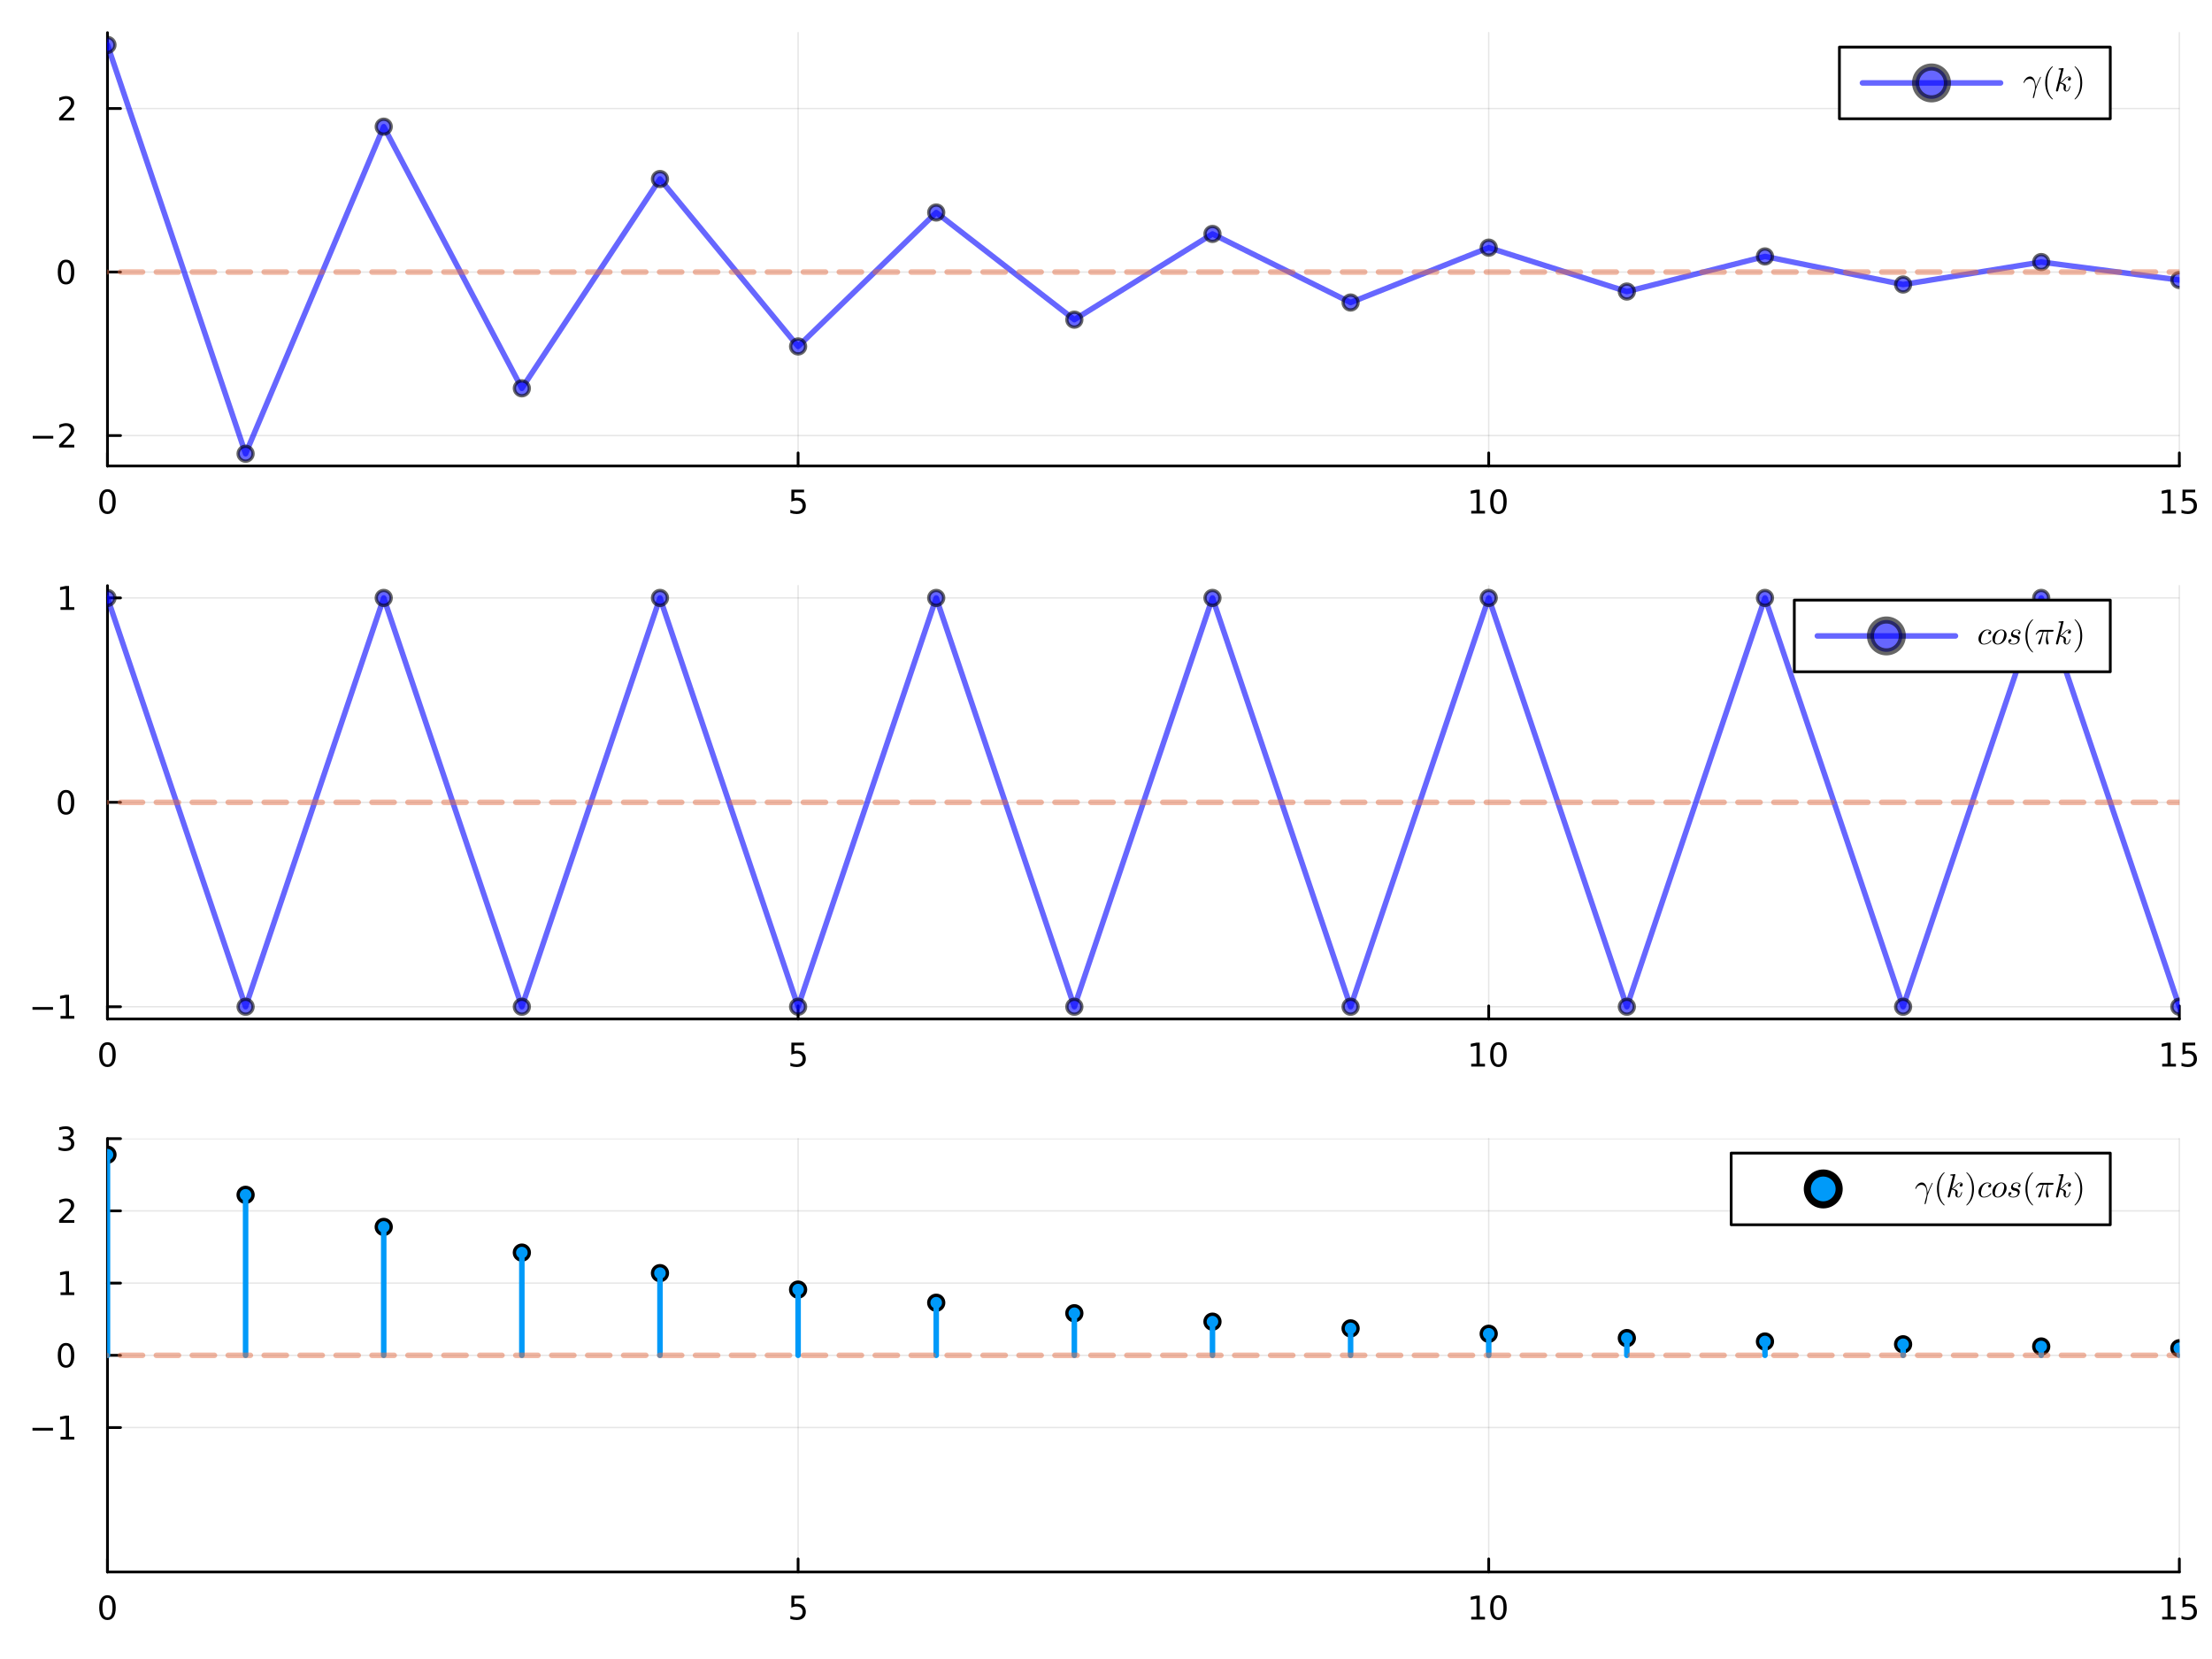<?xml version="1.0" encoding="utf-8"?>
<svg xmlns="http://www.w3.org/2000/svg" xmlns:xlink="http://www.w3.org/1999/xlink" width="800" height="600" viewBox="0 0 3200 2400">
<rect x="0" y="0" width="3200" height="2400" fill="#333333" stroke="none"/>
<defs>
  <clipPath id="clip620">
    <rect x="0" y="0" width="3200" height="2400"/>
  </clipPath>
</defs>
<path clip-path="url(#clip620)" d="
M0 2400 L3200 2400 L3200 0 L0 0  Z
  " fill="#ffffff" fill-rule="evenodd" fill-opacity="1"/>
<defs>
  <clipPath id="clip621">
    <rect x="640" y="0" width="2241" height="2241"/>
  </clipPath>
</defs>
<defs>
  <clipPath id="clip622">
    <rect x="165" y="1311" width="2982" height="877"/>
  </clipPath>
</defs>
<path clip-path="url(#clip620)" d="
M155.478 674.128 L3152.76 674.128 L3152.76 47.244 L155.478 47.244  Z
  " fill="#ffffff" fill-rule="evenodd" fill-opacity="1"/>
<defs>
  <clipPath id="clip623">
    <rect x="155" y="47" width="2998" height="628"/>
  </clipPath>
</defs>
<polyline clip-path="url(#clip623)" style="stroke:#000000; stroke-linecap:round; stroke-linejoin:round; stroke-width:2; stroke-opacity:0.1; fill:none" points="
  155.478,674.128 155.478,47.244 
  "/>
<polyline clip-path="url(#clip623)" style="stroke:#000000; stroke-linecap:round; stroke-linejoin:round; stroke-width:2; stroke-opacity:0.1; fill:none" points="
  1154.57,674.128 1154.57,47.244 
  "/>
<polyline clip-path="url(#clip623)" style="stroke:#000000; stroke-linecap:round; stroke-linejoin:round; stroke-width:2; stroke-opacity:0.1; fill:none" points="
  2153.66,674.128 2153.66,47.244 
  "/>
<polyline clip-path="url(#clip623)" style="stroke:#000000; stroke-linecap:round; stroke-linejoin:round; stroke-width:2; stroke-opacity:0.1; fill:none" points="
  3152.76,674.128 3152.76,47.244 
  "/>
<polyline clip-path="url(#clip620)" style="stroke:#000000; stroke-linecap:round; stroke-linejoin:round; stroke-width:4; stroke-opacity:1; fill:none" points="
  155.478,674.128 3152.76,674.128 
  "/>
<polyline clip-path="url(#clip620)" style="stroke:#000000; stroke-linecap:round; stroke-linejoin:round; stroke-width:4; stroke-opacity:1; fill:none" points="
  155.478,674.128 155.478,655.23 
  "/>
<polyline clip-path="url(#clip620)" style="stroke:#000000; stroke-linecap:round; stroke-linejoin:round; stroke-width:4; stroke-opacity:1; fill:none" points="
  1154.57,674.128 1154.57,655.23 
  "/>
<polyline clip-path="url(#clip620)" style="stroke:#000000; stroke-linecap:round; stroke-linejoin:round; stroke-width:4; stroke-opacity:1; fill:none" points="
  2153.66,674.128 2153.66,655.23 
  "/>
<polyline clip-path="url(#clip620)" style="stroke:#000000; stroke-linecap:round; stroke-linejoin:round; stroke-width:4; stroke-opacity:1; fill:none" points="
  3152.76,674.128 3152.76,655.23 
  "/>
<path clip-path="url(#clip620)" d="M155.478 711.447 Q151.867 711.447 150.038 715.011 Q148.233 718.553 148.233 725.683 Q148.233 732.789 150.038 736.354 Q151.867 739.895 155.478 739.895 Q159.112 739.895 160.918 736.354 Q162.746 732.789 162.746 725.683 Q162.746 718.553 160.918 715.011 Q159.112 711.447 155.478 711.447 M155.478 707.743 Q161.288 707.743 164.344 712.349 Q167.422 716.933 167.422 725.683 Q167.422 734.409 164.344 739.016 Q161.288 743.599 155.478 743.599 Q149.668 743.599 146.589 739.016 Q143.534 734.409 143.534 725.683 Q143.534 716.933 146.589 712.349 Q149.668 707.743 155.478 707.743 Z" fill="#000000" fill-rule="evenodd" fill-opacity="1" /><path clip-path="url(#clip620)" d="M1144.85 708.368 L1163.2 708.368 L1163.2 712.303 L1149.13 712.303 L1149.13 720.775 Q1150.15 720.428 1151.17 720.266 Q1152.19 720.081 1153.2 720.081 Q1158.99 720.081 1162.37 723.252 Q1165.75 726.423 1165.75 731.84 Q1165.75 737.419 1162.28 740.52 Q1158.81 743.599 1152.49 743.599 Q1150.31 743.599 1148.04 743.229 Q1145.8 742.858 1143.39 742.118 L1143.39 737.419 Q1145.47 738.553 1147.7 739.108 Q1149.92 739.664 1152.39 739.664 Q1156.4 739.664 1158.74 737.558 Q1161.08 735.451 1161.08 731.84 Q1161.08 728.229 1158.74 726.122 Q1156.4 724.016 1152.39 724.016 Q1150.52 724.016 1148.64 724.433 Q1146.79 724.849 1144.85 725.729 L1144.85 708.368 Z" fill="#000000" fill-rule="evenodd" fill-opacity="1" /><path clip-path="url(#clip620)" d="M2128.35 738.993 L2135.99 738.993 L2135.99 712.627 L2127.68 714.294 L2127.68 710.035 L2135.94 708.368 L2140.62 708.368 L2140.62 738.993 L2148.26 738.993 L2148.26 742.928 L2128.35 742.928 L2128.35 738.993 Z" fill="#000000" fill-rule="evenodd" fill-opacity="1" /><path clip-path="url(#clip620)" d="M2167.7 711.447 Q2164.09 711.447 2162.26 715.011 Q2160.46 718.553 2160.46 725.683 Q2160.46 732.789 2162.26 736.354 Q2164.09 739.895 2167.7 739.895 Q2171.34 739.895 2173.14 736.354 Q2174.97 732.789 2174.97 725.683 Q2174.97 718.553 2173.14 715.011 Q2171.34 711.447 2167.7 711.447 M2167.7 707.743 Q2173.51 707.743 2176.57 712.349 Q2179.65 716.933 2179.65 725.683 Q2179.65 734.409 2176.57 739.016 Q2173.51 743.599 2167.7 743.599 Q2161.89 743.599 2158.81 739.016 Q2155.76 734.409 2155.76 725.683 Q2155.76 716.933 2158.81 712.349 Q2161.89 707.743 2167.7 707.743 Z" fill="#000000" fill-rule="evenodd" fill-opacity="1" /><path clip-path="url(#clip620)" d="M3127.94 738.993 L3135.58 738.993 L3135.58 712.627 L3127.27 714.294 L3127.27 710.035 L3135.53 708.368 L3140.21 708.368 L3140.21 738.993 L3147.85 738.993 L3147.85 742.928 L3127.94 742.928 L3127.94 738.993 Z" fill="#000000" fill-rule="evenodd" fill-opacity="1" /><path clip-path="url(#clip620)" d="M3157.34 708.368 L3175.7 708.368 L3175.7 712.303 L3161.62 712.303 L3161.62 720.775 Q3162.64 720.428 3163.66 720.266 Q3164.68 720.081 3165.7 720.081 Q3171.48 720.081 3174.86 723.252 Q3178.24 726.423 3178.24 731.84 Q3178.24 737.419 3174.77 740.52 Q3171.3 743.599 3164.98 743.599 Q3162.8 743.599 3160.53 743.229 Q3158.29 742.858 3155.88 742.118 L3155.88 737.419 Q3157.96 738.553 3160.19 739.108 Q3162.41 739.664 3164.89 739.664 Q3168.89 739.664 3171.23 737.558 Q3173.57 735.451 3173.57 731.84 Q3173.57 728.229 3171.23 726.122 Q3168.89 724.016 3164.89 724.016 Q3163.01 724.016 3161.14 724.433 Q3159.28 724.849 3157.34 725.729 L3157.34 708.368 Z" fill="#000000" fill-rule="evenodd" fill-opacity="1" /><polyline clip-path="url(#clip623)" style="stroke:#000000; stroke-linecap:round; stroke-linejoin:round; stroke-width:2; stroke-opacity:0.1; fill:none" points="
  155.478,630.101 3152.76,630.101 
  "/>
<polyline clip-path="url(#clip623)" style="stroke:#000000; stroke-linecap:round; stroke-linejoin:round; stroke-width:2; stroke-opacity:0.1; fill:none" points="
  155.478,393.542 3152.76,393.542 
  "/>
<polyline clip-path="url(#clip623)" style="stroke:#000000; stroke-linecap:round; stroke-linejoin:round; stroke-width:2; stroke-opacity:0.1; fill:none" points="
  155.478,156.982 3152.76,156.982 
  "/>
<polyline clip-path="url(#clip620)" style="stroke:#000000; stroke-linecap:round; stroke-linejoin:round; stroke-width:4; stroke-opacity:1; fill:none" points="
  155.478,674.128 155.478,47.244 
  "/>
<polyline clip-path="url(#clip620)" style="stroke:#000000; stroke-linecap:round; stroke-linejoin:round; stroke-width:4; stroke-opacity:1; fill:none" points="
  155.478,630.101 174.376,630.101 
  "/>
<polyline clip-path="url(#clip620)" style="stroke:#000000; stroke-linecap:round; stroke-linejoin:round; stroke-width:4; stroke-opacity:1; fill:none" points="
  155.478,393.542 174.376,393.542 
  "/>
<polyline clip-path="url(#clip620)" style="stroke:#000000; stroke-linecap:round; stroke-linejoin:round; stroke-width:4; stroke-opacity:1; fill:none" points="
  155.478,156.982 174.376,156.982 
  "/>
<path clip-path="url(#clip620)" d="M47.362 630.553 L77.038 630.553 L77.038 634.488 L47.362 634.488 L47.362 630.553 Z" fill="#000000" fill-rule="evenodd" fill-opacity="1" /><path clip-path="url(#clip620)" d="M91.159 643.446 L107.478 643.446 L107.478 647.381 L85.534 647.381 L85.534 643.446 Q88.196 640.692 92.779 636.062 Q97.385 631.409 98.566 630.067 Q100.811 627.544 101.691 625.807 Q102.594 624.048 102.594 622.358 Q102.594 619.604 100.649 617.868 Q98.728 616.132 95.626 616.132 Q93.427 616.132 90.973 616.895 Q88.543 617.659 85.765 619.21 L85.765 614.488 Q88.589 613.354 91.043 612.775 Q93.496 612.196 95.534 612.196 Q100.904 612.196 104.098 614.882 Q107.293 617.567 107.293 622.058 Q107.293 624.187 106.483 626.108 Q105.696 628.007 103.589 630.599 Q103.01 631.27 99.909 634.488 Q96.807 637.682 91.159 643.446 Z" fill="#000000" fill-rule="evenodd" fill-opacity="1" /><path clip-path="url(#clip620)" d="M95.534 379.34 Q91.922 379.34 90.094 382.905 Q88.288 386.447 88.288 393.576 Q88.288 400.683 90.094 404.247 Q91.922 407.789 95.534 407.789 Q99.168 407.789 100.973 404.247 Q102.802 400.683 102.802 393.576 Q102.802 386.447 100.973 382.905 Q99.168 379.34 95.534 379.34 M95.534 375.637 Q101.344 375.637 104.399 380.243 Q107.478 384.826 107.478 393.576 Q107.478 402.303 104.399 406.91 Q101.344 411.493 95.534 411.493 Q89.723 411.493 86.645 406.91 Q83.589 402.303 83.589 393.576 Q83.589 384.826 86.645 380.243 Q89.723 375.637 95.534 375.637 Z" fill="#000000" fill-rule="evenodd" fill-opacity="1" /><path clip-path="url(#clip620)" d="M91.159 170.326 L107.478 170.326 L107.478 174.262 L85.534 174.262 L85.534 170.326 Q88.196 167.572 92.779 162.942 Q97.385 158.289 98.566 156.947 Q100.811 154.424 101.691 152.688 Q102.594 150.928 102.594 149.239 Q102.594 146.484 100.649 144.748 Q98.728 143.012 95.626 143.012 Q93.427 143.012 90.973 143.776 Q88.543 144.54 85.765 146.09 L85.765 141.368 Q88.589 140.234 91.043 139.655 Q93.496 139.077 95.534 139.077 Q100.904 139.077 104.098 141.762 Q107.293 144.447 107.293 148.938 Q107.293 151.067 106.483 152.989 Q105.696 154.887 103.589 157.479 Q103.01 158.151 99.909 161.368 Q96.807 164.563 91.159 170.326 Z" fill="#000000" fill-rule="evenodd" fill-opacity="1" /><polyline clip-path="url(#clip623)" style="stroke:#0000ff; stroke-linecap:round; stroke-linejoin:round; stroke-width:8; stroke-opacity:0.6; fill:none" points="
  155.478,64.986 355.296,656.386 555.115,183.266 754.934,561.762 954.752,258.965 1154.57,501.203 1354.39,307.413 1554.21,462.445 1754.03,338.419 1953.84,437.639 
  2153.66,358.263 2353.48,421.764 2553.3,370.963 2753.12,411.604 2952.94,379.092 3152.76,405.102 3352.57,384.294 
  "/>
<circle clip-path="url(#clip623)" cx="155.478" cy="64.986" r="10.8" fill="#0000ff" fill-rule="evenodd" fill-opacity="0.6" stroke="#000000" stroke-opacity="0.6" stroke-width="4.8"/>
<circle clip-path="url(#clip623)" cx="355.296" cy="656.386" r="10.8" fill="#0000ff" fill-rule="evenodd" fill-opacity="0.6" stroke="#000000" stroke-opacity="0.6" stroke-width="4.8"/>
<circle clip-path="url(#clip623)" cx="555.115" cy="183.266" r="10.8" fill="#0000ff" fill-rule="evenodd" fill-opacity="0.6" stroke="#000000" stroke-opacity="0.6" stroke-width="4.8"/>
<circle clip-path="url(#clip623)" cx="754.934" cy="561.762" r="10.8" fill="#0000ff" fill-rule="evenodd" fill-opacity="0.6" stroke="#000000" stroke-opacity="0.6" stroke-width="4.8"/>
<circle clip-path="url(#clip623)" cx="954.752" cy="258.965" r="10.8" fill="#0000ff" fill-rule="evenodd" fill-opacity="0.6" stroke="#000000" stroke-opacity="0.6" stroke-width="4.8"/>
<circle clip-path="url(#clip623)" cx="1154.57" cy="501.203" r="10.8" fill="#0000ff" fill-rule="evenodd" fill-opacity="0.6" stroke="#000000" stroke-opacity="0.6" stroke-width="4.8"/>
<circle clip-path="url(#clip623)" cx="1354.39" cy="307.413" r="10.8" fill="#0000ff" fill-rule="evenodd" fill-opacity="0.6" stroke="#000000" stroke-opacity="0.6" stroke-width="4.8"/>
<circle clip-path="url(#clip623)" cx="1554.21" cy="462.445" r="10.8" fill="#0000ff" fill-rule="evenodd" fill-opacity="0.6" stroke="#000000" stroke-opacity="0.6" stroke-width="4.8"/>
<circle clip-path="url(#clip623)" cx="1754.03" cy="338.419" r="10.8" fill="#0000ff" fill-rule="evenodd" fill-opacity="0.6" stroke="#000000" stroke-opacity="0.6" stroke-width="4.8"/>
<circle clip-path="url(#clip623)" cx="1953.84" cy="437.639" r="10.8" fill="#0000ff" fill-rule="evenodd" fill-opacity="0.6" stroke="#000000" stroke-opacity="0.6" stroke-width="4.8"/>
<circle clip-path="url(#clip623)" cx="2153.66" cy="358.263" r="10.8" fill="#0000ff" fill-rule="evenodd" fill-opacity="0.6" stroke="#000000" stroke-opacity="0.6" stroke-width="4.8"/>
<circle clip-path="url(#clip623)" cx="2353.48" cy="421.764" r="10.8" fill="#0000ff" fill-rule="evenodd" fill-opacity="0.6" stroke="#000000" stroke-opacity="0.6" stroke-width="4.8"/>
<circle clip-path="url(#clip623)" cx="2553.3" cy="370.963" r="10.8" fill="#0000ff" fill-rule="evenodd" fill-opacity="0.6" stroke="#000000" stroke-opacity="0.6" stroke-width="4.8"/>
<circle clip-path="url(#clip623)" cx="2753.12" cy="411.604" r="10.8" fill="#0000ff" fill-rule="evenodd" fill-opacity="0.6" stroke="#000000" stroke-opacity="0.6" stroke-width="4.8"/>
<circle clip-path="url(#clip623)" cx="2952.94" cy="379.092" r="10.8" fill="#0000ff" fill-rule="evenodd" fill-opacity="0.6" stroke="#000000" stroke-opacity="0.6" stroke-width="4.8"/>
<circle clip-path="url(#clip623)" cx="3152.76" cy="405.102" r="10.8" fill="#0000ff" fill-rule="evenodd" fill-opacity="0.6" stroke="#000000" stroke-opacity="0.6" stroke-width="4.8"/>
<polyline clip-path="url(#clip623)" style="stroke:#e26f46; stroke-linecap:round; stroke-linejoin:round; stroke-width:8; stroke-opacity:0.5; fill:none" stroke-dasharray="32, 20" points="
  -2841.8,393.542 6150.03,393.542 
  "/>
<path clip-path="url(#clip620)" d="
M2661 171.82 L3052.85 171.82 L3052.85 68.14 L2661 68.14  Z
  " fill="#ffffff" fill-rule="evenodd" fill-opacity="1"/>
<polyline clip-path="url(#clip620)" style="stroke:#000000; stroke-linecap:round; stroke-linejoin:round; stroke-width:4; stroke-opacity:1; fill:none" points="
  2661,171.82 3052.85,171.82 3052.85,68.14 2661,68.14 2661,171.82 
  "/>
<polyline clip-path="url(#clip620)" style="stroke:#0000ff; stroke-linecap:round; stroke-linejoin:round; stroke-width:8; stroke-opacity:0.6; fill:none" points="
  2694.31,119.98 2894.13,119.98 
  "/>
<circle clip-path="url(#clip620)" cx="2794.22" cy="119.98" r="23.04" fill="#0000ff" fill-rule="evenodd" fill-opacity="0.6" stroke="#000000" stroke-opacity="0.6" stroke-width="10.24"/>
<path clip-path="url(#clip620)" d="M2952.61 111.665 Q2952.61 111.852 2951.69 113.492 Q2950.17 116.514 2948.23 121.128 Q2946.28 125.742 2945.18 129.162 Q2944.95 129.981 2944.78 131.035 Q2944.36 134.268 2943 139.28 Q2942.54 140.849 2942.23 141.505 Q2941.93 142.161 2941.48 142.161 Q2940.85 142.161 2940.85 141.294 Q2940.85 140.428 2941.65 137.196 Q2942.47 133.963 2943.36 130.989 Q2943.92 129.349 2943.92 126.281 Q2943.92 125.297 2943.87 124.407 Q2943.82 123.517 2943.64 122.229 Q2943.45 120.94 2943.14 119.886 Q2942.84 118.832 2942.25 117.731 Q2941.67 116.607 2940.87 115.858 Q2940.08 115.085 2938.86 114.593 Q2937.66 114.101 2936.16 114.101 Q2935.79 114.101 2935.32 114.148 Q2934.88 114.171 2933.8 114.476 Q2932.75 114.78 2931.86 115.319 Q2930.97 115.834 2930 116.982 Q2929.04 118.13 2928.53 119.676 L2928.34 119.91 Q2928.04 119.91 2927.87 119.91 Q2927.73 119.886 2927.57 119.769 Q2927.43 119.652 2927.43 119.441 Q2927.43 118.949 2927.8 117.966 Q2928.2 116.982 2929 115.717 Q2929.82 114.452 2930.87 113.328 Q2931.95 112.204 2933.52 111.431 Q2935.09 110.658 2936.77 110.658 Q2941.11 110.658 2943.17 115.928 Q2944.97 120.402 2945.14 125.719 Q2948.88 116.279 2951.46 111.525 Q2951.6 111.173 2952.02 111.173 Q2952.61 111.197 2952.61 111.665 Z" fill="#000000" fill-rule="evenodd" fill-opacity="1" /><path clip-path="url(#clip620)" d="M2958.73 119.863 Q2958.73 111.759 2961.75 105.224 Q2963.04 102.483 2964.85 100.188 Q2966.65 97.893 2967.84 96.885 Q2969.04 95.878 2969.37 95.878 Q2969.84 95.878 2969.86 96.347 Q2969.86 96.581 2969.23 97.167 Q2961.5 105.037 2961.52 119.863 Q2961.52 134.736 2969.04 142.302 Q2969.86 143.121 2969.86 143.379 Q2969.86 143.848 2969.37 143.848 Q2969.04 143.848 2967.89 142.887 Q2966.74 141.927 2964.96 139.725 Q2963.18 137.523 2961.9 134.83 Q2958.73 128.295 2958.73 119.863 Z" fill="#000000" fill-rule="evenodd" fill-opacity="1" /><path clip-path="url(#clip620)" d="M2995.98 113.679 Q2995.98 115.014 2995.16 115.811 Q2994.37 116.607 2993.36 116.607 Q2992.47 116.607 2992 116.092 Q2991.53 115.577 2991.53 114.921 Q2991.53 114.64 2991.65 114.288 Q2991.77 113.914 2992.02 113.469 Q2992.3 113.024 2992.89 112.696 Q2993.48 112.368 2994.27 112.321 Q2994.11 112.157 2994.06 112.134 Q2993.71 111.852 2993.05 111.759 Q2992.96 111.712 2992.63 111.712 Q2991.02 111.712 2989.38 112.906 Q2987.76 114.078 2985.77 116.303 Q2983.26 118.903 2981.65 119.863 Q2988.74 120.8 2988.74 124.899 Q2988.74 125.578 2988.56 126.398 Q2988.18 127.944 2988.18 129.068 Q2988.18 131.317 2989.7 131.317 Q2991.18 131.317 2992.12 129.817 Q2993.08 128.318 2993.87 125.391 Q2993.99 124.852 2994.11 124.688 Q2994.22 124.524 2994.55 124.524 Q2995.14 124.524 2995.14 124.992 Q2994.6 127.733 2993.4 129.841 Q2991.88 132.394 2989.61 132.394 Q2987.71 132.394 2986.45 131.082 Q2985.21 129.747 2985.21 127.639 Q2985.21 127.124 2985.39 125.953 Q2985.53 125.484 2985.53 124.946 Q2985.53 123.845 2984.93 123.025 Q2984.32 122.182 2983.33 121.76 Q2982.35 121.339 2981.53 121.151 Q2980.73 120.94 2979.96 120.87 Q2977.62 130.778 2977.29 131.387 Q2977.08 131.808 2976.61 132.089 Q2976.14 132.394 2975.65 132.394 Q2975.18 132.394 2974.71 132.066 Q2974.27 131.762 2974.27 131.035 Q2974.27 130.661 2974.46 129.981 L2981.41 102.343 L2981.55 101.406 Q2981.55 101.125 2981.44 100.984 Q2981.34 100.82 2980.78 100.703 Q2980.24 100.586 2979.16 100.586 Q2978.72 100.586 2978.51 100.563 Q2978.32 100.539 2978.16 100.422 Q2977.99 100.282 2977.99 100.001 Q2977.99 99.603 2978.16 99.392 Q2978.34 99.157 2978.48 99.111 Q2978.63 99.064 2978.91 99.04 Q2979.3 99.017 2980.64 98.9 Q2981.97 98.759 2983.12 98.666 Q2984.27 98.572 2984.76 98.572 Q2985.04 98.572 2985.18 98.713 Q2985.35 98.83 2985.37 98.97 L2985.39 99.087 L2980.41 119.324 Q2982.47 118.504 2985.72 114.874 Q2989.49 110.658 2992.73 110.658 Q2994.25 110.658 2995.11 111.595 Q2995.98 112.508 2995.98 113.679 Z" fill="#000000" fill-rule="evenodd" fill-opacity="1" /><path clip-path="url(#clip620)" d="M3001.13 143.379 Q3001.13 143.145 3001.74 142.559 Q3009.47 134.689 3009.47 119.863 Q3009.47 104.99 3002.04 97.471 Q3001.13 96.604 3001.13 96.347 Q3001.13 95.878 3001.6 95.878 Q3001.92 95.878 3003.07 96.839 Q3004.24 97.799 3006 100.001 Q3007.78 102.202 3009.09 104.896 Q3012.25 111.431 3012.25 119.863 Q3012.25 127.967 3009.23 134.502 Q3007.94 137.242 3006.14 139.538 Q3004.34 141.833 3003.14 142.84 Q3001.95 143.848 3001.6 143.848 Q3001.13 143.848 3001.13 143.379 Z" fill="#000000" fill-rule="evenodd" fill-opacity="1" /><path clip-path="url(#clip620)" d="
M155.478 1474.13 L3152.76 1474.13 L3152.76 847.244 L155.478 847.244  Z
  " fill="#ffffff" fill-rule="evenodd" fill-opacity="1"/>
<defs>
  <clipPath id="clip624">
    <rect x="155" y="847" width="2998" height="628"/>
  </clipPath>
</defs>
<polyline clip-path="url(#clip624)" style="stroke:#000000; stroke-linecap:round; stroke-linejoin:round; stroke-width:2; stroke-opacity:0.1; fill:none" points="
  155.478,1474.13 155.478,847.244 
  "/>
<polyline clip-path="url(#clip624)" style="stroke:#000000; stroke-linecap:round; stroke-linejoin:round; stroke-width:2; stroke-opacity:0.1; fill:none" points="
  1154.57,1474.13 1154.57,847.244 
  "/>
<polyline clip-path="url(#clip624)" style="stroke:#000000; stroke-linecap:round; stroke-linejoin:round; stroke-width:2; stroke-opacity:0.1; fill:none" points="
  2153.66,1474.13 2153.66,847.244 
  "/>
<polyline clip-path="url(#clip624)" style="stroke:#000000; stroke-linecap:round; stroke-linejoin:round; stroke-width:2; stroke-opacity:0.1; fill:none" points="
  3152.76,1474.13 3152.76,847.244 
  "/>
<polyline clip-path="url(#clip620)" style="stroke:#000000; stroke-linecap:round; stroke-linejoin:round; stroke-width:4; stroke-opacity:1; fill:none" points="
  155.478,1474.13 3152.76,1474.13 
  "/>
<polyline clip-path="url(#clip620)" style="stroke:#000000; stroke-linecap:round; stroke-linejoin:round; stroke-width:4; stroke-opacity:1; fill:none" points="
  155.478,1474.13 155.478,1455.23 
  "/>
<polyline clip-path="url(#clip620)" style="stroke:#000000; stroke-linecap:round; stroke-linejoin:round; stroke-width:4; stroke-opacity:1; fill:none" points="
  1154.57,1474.13 1154.57,1455.23 
  "/>
<polyline clip-path="url(#clip620)" style="stroke:#000000; stroke-linecap:round; stroke-linejoin:round; stroke-width:4; stroke-opacity:1; fill:none" points="
  2153.66,1474.13 2153.66,1455.23 
  "/>
<polyline clip-path="url(#clip620)" style="stroke:#000000; stroke-linecap:round; stroke-linejoin:round; stroke-width:4; stroke-opacity:1; fill:none" points="
  3152.76,1474.13 3152.76,1455.23 
  "/>
<path clip-path="url(#clip620)" d="M155.478 1511.45 Q151.867 1511.45 150.038 1515.01 Q148.233 1518.55 148.233 1525.68 Q148.233 1532.79 150.038 1536.35 Q151.867 1539.9 155.478 1539.9 Q159.112 1539.9 160.918 1536.35 Q162.746 1532.79 162.746 1525.68 Q162.746 1518.55 160.918 1515.01 Q159.112 1511.45 155.478 1511.45 M155.478 1507.74 Q161.288 1507.74 164.344 1512.35 Q167.422 1516.93 167.422 1525.68 Q167.422 1534.41 164.344 1539.02 Q161.288 1543.6 155.478 1543.6 Q149.668 1543.6 146.589 1539.02 Q143.534 1534.41 143.534 1525.68 Q143.534 1516.93 146.589 1512.35 Q149.668 1507.74 155.478 1507.74 Z" fill="#000000" fill-rule="evenodd" fill-opacity="1" /><path clip-path="url(#clip620)" d="M1144.85 1508.37 L1163.2 1508.37 L1163.2 1512.3 L1149.13 1512.3 L1149.13 1520.78 Q1150.15 1520.43 1151.17 1520.27 Q1152.19 1520.08 1153.2 1520.08 Q1158.99 1520.08 1162.37 1523.25 Q1165.75 1526.42 1165.75 1531.84 Q1165.75 1537.42 1162.28 1540.52 Q1158.81 1543.6 1152.49 1543.6 Q1150.31 1543.6 1148.04 1543.23 Q1145.8 1542.86 1143.39 1542.12 L1143.39 1537.42 Q1145.47 1538.55 1147.7 1539.11 Q1149.92 1539.66 1152.39 1539.66 Q1156.4 1539.66 1158.74 1537.56 Q1161.08 1535.45 1161.08 1531.84 Q1161.08 1528.23 1158.74 1526.12 Q1156.4 1524.02 1152.39 1524.02 Q1150.52 1524.02 1148.64 1524.43 Q1146.79 1524.85 1144.85 1525.73 L1144.85 1508.37 Z" fill="#000000" fill-rule="evenodd" fill-opacity="1" /><path clip-path="url(#clip620)" d="M2128.35 1538.99 L2135.99 1538.99 L2135.99 1512.63 L2127.68 1514.29 L2127.68 1510.03 L2135.94 1508.37 L2140.62 1508.37 L2140.62 1538.99 L2148.26 1538.99 L2148.26 1542.93 L2128.35 1542.93 L2128.35 1538.99 Z" fill="#000000" fill-rule="evenodd" fill-opacity="1" /><path clip-path="url(#clip620)" d="M2167.7 1511.45 Q2164.09 1511.45 2162.26 1515.01 Q2160.46 1518.55 2160.46 1525.68 Q2160.46 1532.79 2162.26 1536.35 Q2164.09 1539.9 2167.7 1539.9 Q2171.34 1539.9 2173.14 1536.35 Q2174.97 1532.79 2174.97 1525.68 Q2174.97 1518.55 2173.14 1515.01 Q2171.34 1511.45 2167.7 1511.45 M2167.7 1507.74 Q2173.51 1507.74 2176.57 1512.35 Q2179.65 1516.93 2179.65 1525.68 Q2179.65 1534.41 2176.57 1539.02 Q2173.51 1543.6 2167.7 1543.6 Q2161.89 1543.6 2158.81 1539.02 Q2155.76 1534.41 2155.76 1525.68 Q2155.76 1516.93 2158.81 1512.35 Q2161.89 1507.74 2167.7 1507.74 Z" fill="#000000" fill-rule="evenodd" fill-opacity="1" /><path clip-path="url(#clip620)" d="M3127.94 1538.99 L3135.58 1538.99 L3135.58 1512.63 L3127.27 1514.29 L3127.27 1510.03 L3135.53 1508.37 L3140.21 1508.37 L3140.21 1538.99 L3147.85 1538.99 L3147.85 1542.93 L3127.94 1542.93 L3127.94 1538.99 Z" fill="#000000" fill-rule="evenodd" fill-opacity="1" /><path clip-path="url(#clip620)" d="M3157.34 1508.37 L3175.7 1508.37 L3175.7 1512.3 L3161.62 1512.3 L3161.62 1520.78 Q3162.64 1520.43 3163.66 1520.27 Q3164.68 1520.08 3165.7 1520.08 Q3171.48 1520.08 3174.86 1523.25 Q3178.24 1526.42 3178.24 1531.84 Q3178.24 1537.42 3174.77 1540.52 Q3171.3 1543.6 3164.98 1543.6 Q3162.8 1543.6 3160.53 1543.23 Q3158.29 1542.86 3155.88 1542.12 L3155.88 1537.42 Q3157.96 1538.55 3160.19 1539.11 Q3162.41 1539.66 3164.89 1539.66 Q3168.89 1539.66 3171.23 1537.56 Q3173.57 1535.45 3173.57 1531.84 Q3173.57 1528.23 3171.23 1526.12 Q3168.89 1524.02 3164.89 1524.02 Q3163.01 1524.02 3161.14 1524.43 Q3159.28 1524.85 3157.34 1525.73 L3157.34 1508.37 Z" fill="#000000" fill-rule="evenodd" fill-opacity="1" /><polyline clip-path="url(#clip624)" style="stroke:#000000; stroke-linecap:round; stroke-linejoin:round; stroke-width:2; stroke-opacity:0.1; fill:none" points="
  155.478,1456.39 3152.76,1456.39 
  "/>
<polyline clip-path="url(#clip624)" style="stroke:#000000; stroke-linecap:round; stroke-linejoin:round; stroke-width:2; stroke-opacity:0.1; fill:none" points="
  155.478,1160.69 3152.76,1160.69 
  "/>
<polyline clip-path="url(#clip624)" style="stroke:#000000; stroke-linecap:round; stroke-linejoin:round; stroke-width:2; stroke-opacity:0.1; fill:none" points="
  155.478,864.986 3152.76,864.986 
  "/>
<polyline clip-path="url(#clip620)" style="stroke:#000000; stroke-linecap:round; stroke-linejoin:round; stroke-width:4; stroke-opacity:1; fill:none" points="
  155.478,1474.13 155.478,847.244 
  "/>
<polyline clip-path="url(#clip620)" style="stroke:#000000; stroke-linecap:round; stroke-linejoin:round; stroke-width:4; stroke-opacity:1; fill:none" points="
  155.478,1456.39 174.376,1456.39 
  "/>
<polyline clip-path="url(#clip620)" style="stroke:#000000; stroke-linecap:round; stroke-linejoin:round; stroke-width:4; stroke-opacity:1; fill:none" points="
  155.478,1160.69 174.376,1160.69 
  "/>
<polyline clip-path="url(#clip620)" style="stroke:#000000; stroke-linecap:round; stroke-linejoin:round; stroke-width:4; stroke-opacity:1; fill:none" points="
  155.478,864.986 174.376,864.986 
  "/>
<path clip-path="url(#clip620)" d="M46.992 1456.84 L76.668 1456.84 L76.668 1460.77 L46.992 1460.77 L46.992 1456.84 Z" fill="#000000" fill-rule="evenodd" fill-opacity="1" /><path clip-path="url(#clip620)" d="M87.571 1469.73 L95.21 1469.73 L95.21 1443.37 L86.899 1445.03 L86.899 1440.77 L95.163 1439.11 L99.839 1439.11 L99.839 1469.73 L107.478 1469.73 L107.478 1473.67 L87.571 1473.67 L87.571 1469.73 Z" fill="#000000" fill-rule="evenodd" fill-opacity="1" /><path clip-path="url(#clip620)" d="M95.534 1146.48 Q91.922 1146.48 90.094 1150.05 Q88.288 1153.59 88.288 1160.72 Q88.288 1167.83 90.094 1171.39 Q91.922 1174.93 95.534 1174.93 Q99.168 1174.93 100.973 1171.39 Q102.802 1167.83 102.802 1160.72 Q102.802 1153.59 100.973 1150.05 Q99.168 1146.48 95.534 1146.48 M95.534 1142.78 Q101.344 1142.78 104.399 1147.39 Q107.478 1151.97 107.478 1160.72 Q107.478 1169.45 104.399 1174.05 Q101.344 1178.64 95.534 1178.64 Q89.723 1178.64 86.645 1174.05 Q83.589 1169.45 83.589 1160.72 Q83.589 1151.97 86.645 1147.39 Q89.723 1142.78 95.534 1142.78 Z" fill="#000000" fill-rule="evenodd" fill-opacity="1" /><path clip-path="url(#clip620)" d="M87.571 878.331 L95.21 878.331 L95.21 851.965 L86.899 853.632 L86.899 849.373 L95.163 847.706 L99.839 847.706 L99.839 878.331 L107.478 878.331 L107.478 882.266 L87.571 882.266 L87.571 878.331 Z" fill="#000000" fill-rule="evenodd" fill-opacity="1" /><polyline clip-path="url(#clip624)" style="stroke:#0000ff; stroke-linecap:round; stroke-linejoin:round; stroke-width:8; stroke-opacity:0.6; fill:none" points="
  155.478,864.986 355.296,1456.39 555.115,864.986 754.934,1456.39 954.752,864.986 1154.57,1456.39 1354.39,864.986 1554.21,1456.39 1754.03,864.986 1953.84,1456.39 
  2153.66,864.986 2353.48,1456.39 2553.3,864.986 2753.12,1456.39 2952.94,864.986 3152.76,1456.39 3352.57,864.986 
  "/>
<circle clip-path="url(#clip624)" cx="155.478" cy="864.986" r="10.8" fill="#0000ff" fill-rule="evenodd" fill-opacity="0.6" stroke="#000000" stroke-opacity="0.6" stroke-width="4.8"/>
<circle clip-path="url(#clip624)" cx="355.296" cy="1456.39" r="10.8" fill="#0000ff" fill-rule="evenodd" fill-opacity="0.6" stroke="#000000" stroke-opacity="0.6" stroke-width="4.8"/>
<circle clip-path="url(#clip624)" cx="555.115" cy="864.986" r="10.8" fill="#0000ff" fill-rule="evenodd" fill-opacity="0.6" stroke="#000000" stroke-opacity="0.6" stroke-width="4.8"/>
<circle clip-path="url(#clip624)" cx="754.934" cy="1456.39" r="10.8" fill="#0000ff" fill-rule="evenodd" fill-opacity="0.6" stroke="#000000" stroke-opacity="0.6" stroke-width="4.8"/>
<circle clip-path="url(#clip624)" cx="954.752" cy="864.986" r="10.8" fill="#0000ff" fill-rule="evenodd" fill-opacity="0.6" stroke="#000000" stroke-opacity="0.6" stroke-width="4.8"/>
<circle clip-path="url(#clip624)" cx="1154.57" cy="1456.39" r="10.8" fill="#0000ff" fill-rule="evenodd" fill-opacity="0.6" stroke="#000000" stroke-opacity="0.6" stroke-width="4.8"/>
<circle clip-path="url(#clip624)" cx="1354.39" cy="864.986" r="10.8" fill="#0000ff" fill-rule="evenodd" fill-opacity="0.6" stroke="#000000" stroke-opacity="0.6" stroke-width="4.8"/>
<circle clip-path="url(#clip624)" cx="1554.21" cy="1456.39" r="10.8" fill="#0000ff" fill-rule="evenodd" fill-opacity="0.6" stroke="#000000" stroke-opacity="0.6" stroke-width="4.8"/>
<circle clip-path="url(#clip624)" cx="1754.03" cy="864.986" r="10.8" fill="#0000ff" fill-rule="evenodd" fill-opacity="0.6" stroke="#000000" stroke-opacity="0.6" stroke-width="4.8"/>
<circle clip-path="url(#clip624)" cx="1953.84" cy="1456.39" r="10.8" fill="#0000ff" fill-rule="evenodd" fill-opacity="0.6" stroke="#000000" stroke-opacity="0.6" stroke-width="4.8"/>
<circle clip-path="url(#clip624)" cx="2153.66" cy="864.986" r="10.8" fill="#0000ff" fill-rule="evenodd" fill-opacity="0.6" stroke="#000000" stroke-opacity="0.6" stroke-width="4.8"/>
<circle clip-path="url(#clip624)" cx="2353.48" cy="1456.39" r="10.8" fill="#0000ff" fill-rule="evenodd" fill-opacity="0.6" stroke="#000000" stroke-opacity="0.6" stroke-width="4.8"/>
<circle clip-path="url(#clip624)" cx="2553.3" cy="864.986" r="10.8" fill="#0000ff" fill-rule="evenodd" fill-opacity="0.6" stroke="#000000" stroke-opacity="0.6" stroke-width="4.8"/>
<circle clip-path="url(#clip624)" cx="2753.12" cy="1456.39" r="10.8" fill="#0000ff" fill-rule="evenodd" fill-opacity="0.6" stroke="#000000" stroke-opacity="0.6" stroke-width="4.8"/>
<circle clip-path="url(#clip624)" cx="2952.94" cy="864.986" r="10.8" fill="#0000ff" fill-rule="evenodd" fill-opacity="0.6" stroke="#000000" stroke-opacity="0.6" stroke-width="4.8"/>
<circle clip-path="url(#clip624)" cx="3152.76" cy="1456.39" r="10.8" fill="#0000ff" fill-rule="evenodd" fill-opacity="0.6" stroke="#000000" stroke-opacity="0.6" stroke-width="4.8"/>
<polyline clip-path="url(#clip624)" style="stroke:#e26f46; stroke-linecap:round; stroke-linejoin:round; stroke-width:8; stroke-opacity:0.5; fill:none" stroke-dasharray="32, 20" points="
  -2841.8,1160.69 6150.03,1160.69 
  "/>
<path clip-path="url(#clip620)" d="
M2595.75 971.82 L3052.85 971.82 L3052.85 868.14 L2595.75 868.14  Z
  " fill="#ffffff" fill-rule="evenodd" fill-opacity="1"/>
<polyline clip-path="url(#clip620)" style="stroke:#000000; stroke-linecap:round; stroke-linejoin:round; stroke-width:4; stroke-opacity:1; fill:none" points="
  2595.75,971.82 3052.85,971.82 3052.85,868.14 2595.75,868.14 2595.75,971.82 
  "/>
<polyline clip-path="url(#clip620)" style="stroke:#0000ff; stroke-linecap:round; stroke-linejoin:round; stroke-width:8; stroke-opacity:0.6; fill:none" points="
  2629.05,919.98 2828.87,919.98 
  "/>
<circle clip-path="url(#clip620)" cx="2728.96" cy="919.98" r="23.04" fill="#0000ff" fill-rule="evenodd" fill-opacity="0.6" stroke="#000000" stroke-opacity="0.6" stroke-width="10.24"/>
<path clip-path="url(#clip620)" d="M2880.65 926.304 Q2880.84 926.515 2880.84 926.726 Q2880.84 926.937 2880.37 927.545 Q2879.93 928.154 2878.97 928.974 Q2878.01 929.794 2876.76 930.567 Q2875.52 931.34 2873.7 931.855 Q2871.87 932.394 2869.95 932.394 Q2866.37 932.394 2864.26 930.028 Q2862.17 927.663 2862.17 924.266 Q2862.17 920.964 2864.02 917.802 Q2865.87 914.616 2868.87 912.649 Q2871.87 910.658 2875.03 910.658 Q2877.54 910.658 2879.11 911.829 Q2880.68 913 2880.68 914.78 Q2880.68 916.162 2879.88 917.005 Q2879.08 917.849 2878.01 917.849 Q2877.26 917.849 2876.74 917.427 Q2876.23 916.982 2876.23 916.162 Q2876.23 915.108 2877.09 914.288 Q2877.42 913.96 2877.8 913.82 Q2878.19 913.656 2878.43 913.656 Q2878.66 913.633 2879.2 913.633 Q2878.71 912.719 2877.54 912.227 Q2876.39 911.712 2875.08 911.712 Q2873.13 911.712 2871.28 913.07 Q2869.43 914.405 2868.31 916.514 Q2867.18 918.575 2866.46 921.502 Q2865.73 924.407 2865.73 926.093 Q2865.73 928.412 2866.81 929.864 Q2867.89 931.317 2870.04 931.317 Q2870.46 931.317 2870.91 931.293 Q2871.38 931.27 2872.55 931.012 Q2873.74 930.754 2874.8 930.309 Q2875.85 929.864 2877.19 928.904 Q2878.54 927.92 2879.62 926.585 Q2880 926.093 2880.25 926.093 Q2880.47 926.093 2880.65 926.304 Z" fill="#000000" fill-rule="evenodd" fill-opacity="1" /><path clip-path="url(#clip620)" d="M2902.88 918.762 Q2902.88 921.315 2901.76 923.845 Q2900.63 926.351 2898.83 928.225 Q2897.05 930.075 2894.7 931.246 Q2892.36 932.394 2890.02 932.394 Q2886.67 932.394 2884.49 930.122 Q2882.34 927.827 2882.34 924.266 Q2882.34 920.94 2884.19 917.778 Q2886.06 914.593 2889.06 912.625 Q2892.06 910.658 2895.2 910.658 Q2898.5 910.658 2900.68 912.883 Q2902.88 915.108 2902.88 918.762 M2899.37 916.888 Q2899.37 914.616 2898.27 913.164 Q2897.16 911.712 2895.15 911.712 Q2894.56 911.712 2893.89 911.899 Q2893.21 912.063 2892.32 912.508 Q2891.45 912.953 2890.47 913.89 Q2889.51 914.804 2888.66 916.115 Q2887.56 917.849 2886.72 921.034 Q2885.9 924.196 2885.9 926.093 Q2885.9 928.717 2887.12 930.028 Q2888.33 931.317 2890.07 931.317 Q2891.75 931.317 2893.53 930.145 Q2895.34 928.951 2896.58 926.913 Q2897.82 924.805 2898.59 921.713 Q2899.37 918.598 2899.37 916.888 Z" fill="#000000" fill-rule="evenodd" fill-opacity="1" /><path clip-path="url(#clip620)" d="M2923.03 914.78 Q2923.03 916.092 2922.37 916.795 Q2921.72 917.474 2920.83 917.474 Q2920.1 917.474 2919.7 917.052 Q2919.33 916.631 2919.33 916.068 Q2919.33 915.249 2919.98 914.593 Q2920.66 913.937 2921.65 913.914 Q2921.32 913.047 2920.45 912.532 Q2919.59 911.993 2918.81 911.852 Q2918.06 911.712 2917.31 911.712 Q2915.84 911.712 2914.71 912.18 Q2913.59 912.649 2913.03 913.375 Q2912.47 914.078 2912.21 914.757 Q2911.95 915.436 2911.95 916.022 Q2911.95 916.537 2912.07 916.959 Q2912.21 917.357 2912.54 917.661 Q2912.86 917.942 2913.1 918.13 Q2913.36 918.317 2913.92 918.481 Q2914.48 918.645 2914.71 918.715 Q2914.95 918.762 2915.6 918.903 Q2916.96 919.184 2917.57 919.348 Q2918.18 919.488 2918.98 919.886 Q2919.8 920.285 2920.41 920.917 Q2921.88 922.393 2921.88 924.43 Q2921.88 925.18 2921.62 926.093 Q2921.39 927.007 2920.71 928.154 Q2920.03 929.302 2919 930.216 Q2917.97 931.129 2916.19 931.762 Q2914.43 932.394 2912.23 932.394 Q2909.16 932.394 2907.27 931.106 Q2905.37 929.794 2905.37 927.733 Q2905.37 926.234 2906.19 925.414 Q2907.01 924.571 2908.06 924.571 Q2908.86 924.571 2909.35 925.016 Q2909.84 925.437 2909.84 926.234 Q2909.84 927.311 2908.98 928.131 Q2908.11 928.951 2906.82 928.787 Q2907.92 931.317 2912.28 931.317 Q2913.92 931.317 2915.18 930.895 Q2916.47 930.45 2917.17 929.841 Q2917.9 929.208 2918.37 928.436 Q2918.84 927.663 2918.98 927.077 Q2919.14 926.491 2919.14 926.046 Q2919.14 925.274 2918.84 924.688 Q2918.53 924.102 2918.11 923.774 Q2917.71 923.423 2916.94 923.142 Q2916.19 922.838 2915.65 922.72 Q2915.11 922.603 2914.15 922.416 Q2913.71 922.322 2913.43 922.275 Q2913.15 922.205 2912.56 922.018 Q2912 921.807 2911.6 921.596 Q2911.22 921.385 2910.73 921.011 Q2910.24 920.636 2909.94 920.191 Q2909.63 919.746 2909.42 919.09 Q2909.21 918.434 2909.21 917.661 Q2909.21 916.959 2909.42 916.115 Q2909.66 915.272 2910.24 914.288 Q2910.85 913.305 2911.72 912.508 Q2912.58 911.712 2914.04 911.197 Q2915.51 910.658 2917.31 910.658 Q2919.94 910.658 2921.48 911.876 Q2923.03 913.07 2923.03 914.78 Z" fill="#000000" fill-rule="evenodd" fill-opacity="1" /><path clip-path="url(#clip620)" d="M2930.13 919.863 Q2930.13 911.759 2933.15 905.224 Q2934.44 902.483 2936.24 900.188 Q2938.05 897.893 2939.24 896.886 Q2940.44 895.878 2940.76 895.878 Q2941.23 895.878 2941.26 896.347 Q2941.26 896.581 2940.62 897.167 Q2932.89 905.037 2932.92 919.863 Q2932.92 934.736 2940.44 942.302 Q2941.26 943.121 2941.26 943.379 Q2941.26 943.848 2940.76 943.848 Q2940.44 943.848 2939.29 942.887 Q2938.14 941.927 2936.36 939.725 Q2934.58 937.523 2933.29 934.83 Q2930.13 928.295 2930.13 919.863 Z" fill="#000000" fill-rule="evenodd" fill-opacity="1" /><path clip-path="url(#clip620)" d="M2970.8 912.321 Q2970.8 913.96 2968.46 913.96 L2962.98 913.96 Q2962.14 917.849 2962.14 921.596 Q2962.14 926.07 2963.52 929.513 Q2963.8 930.192 2963.8 930.567 Q2963.8 931.27 2963.17 931.832 Q2962.56 932.394 2961.83 932.394 Q2961.22 932.394 2960.83 931.925 Q2960.45 931.457 2960.12 929.981 Q2959.72 928.248 2959.72 926.328 Q2959.72 924.032 2960.1 921.83 Q2960.47 919.605 2961.74 913.96 L2956.33 913.96 L2953.63 924.571 Q2952.67 928.154 2952.35 929.255 Q2952.14 929.911 2952.07 930.122 Q2952 930.333 2951.78 930.848 Q2951.6 931.34 2951.46 931.527 Q2951.32 931.691 2951.08 931.949 Q2950.85 932.23 2950.57 932.3 Q2950.29 932.394 2949.93 932.394 Q2949.4 932.394 2948.97 932.043 Q2948.55 931.715 2948.55 931.082 Q2948.55 930.661 2948.93 929.935 Q2953.38 920.331 2955.06 913.96 L2952.35 913.96 Q2948.6 913.96 2946.26 917.661 Q2945.88 918.153 2945.67 918.2 Q2945.58 918.223 2945.48 918.223 Q2945.23 918.223 2945.06 918.106 Q2944.92 917.989 2944.92 917.872 L2944.9 917.755 Q2944.9 917.614 2945.25 916.982 Q2945.62 916.326 2946.33 915.319 Q2947.05 914.312 2947.83 913.445 Q2948.58 912.649 2949.3 912.157 Q2950.05 911.642 2950.75 911.454 Q2951.46 911.267 2951.85 911.22 Q2952.25 911.173 2952.81 911.173 L2968.88 911.173 Q2969.49 911.173 2969.82 911.22 Q2970.15 911.243 2970.48 911.525 Q2970.8 911.782 2970.8 912.321 Z" fill="#000000" fill-rule="evenodd" fill-opacity="1" /><path clip-path="url(#clip620)" d="M2995.98 913.679 Q2995.98 915.014 2995.16 915.811 Q2994.37 916.607 2993.36 916.607 Q2992.47 916.607 2992 916.092 Q2991.53 915.577 2991.53 914.921 Q2991.53 914.64 2991.65 914.288 Q2991.77 913.914 2992.02 913.469 Q2992.3 913.024 2992.89 912.696 Q2993.48 912.368 2994.27 912.321 Q2994.11 912.157 2994.06 912.134 Q2993.71 911.852 2993.05 911.759 Q2992.96 911.712 2992.63 911.712 Q2991.02 911.712 2989.38 912.906 Q2987.76 914.078 2985.77 916.303 Q2983.26 918.903 2981.65 919.863 Q2988.74 920.8 2988.74 924.899 Q2988.74 925.578 2988.56 926.398 Q2988.18 927.944 2988.18 929.068 Q2988.18 931.317 2989.7 931.317 Q2991.18 931.317 2992.12 929.817 Q2993.08 928.318 2993.87 925.391 Q2993.99 924.852 2994.11 924.688 Q2994.22 924.524 2994.55 924.524 Q2995.14 924.524 2995.14 924.992 Q2994.6 927.733 2993.4 929.841 Q2991.88 932.394 2989.61 932.394 Q2987.71 932.394 2986.45 931.082 Q2985.21 929.747 2985.21 927.639 Q2985.21 927.124 2985.39 925.953 Q2985.53 925.484 2985.53 924.946 Q2985.53 923.845 2984.93 923.025 Q2984.32 922.182 2983.33 921.76 Q2982.35 921.339 2981.53 921.151 Q2980.73 920.94 2979.96 920.87 Q2977.62 930.778 2977.29 931.387 Q2977.08 931.808 2976.61 932.089 Q2976.14 932.394 2975.65 932.394 Q2975.18 932.394 2974.71 932.066 Q2974.27 931.762 2974.27 931.035 Q2974.27 930.661 2974.46 929.981 L2981.41 902.343 L2981.55 901.406 Q2981.55 901.125 2981.44 900.984 Q2981.34 900.82 2980.78 900.703 Q2980.24 900.586 2979.16 900.586 Q2978.72 900.586 2978.51 900.563 Q2978.32 900.539 2978.16 900.422 Q2977.99 900.282 2977.99 900.001 Q2977.99 899.603 2978.16 899.392 Q2978.34 899.157 2978.48 899.111 Q2978.63 899.064 2978.91 899.04 Q2979.3 899.017 2980.64 898.9 Q2981.97 898.759 2983.12 898.666 Q2984.27 898.572 2984.76 898.572 Q2985.04 898.572 2985.18 898.712 Q2985.35 898.83 2985.37 898.97 L2985.39 899.087 L2980.41 919.324 Q2982.47 918.504 2985.72 914.874 Q2989.49 910.658 2992.73 910.658 Q2994.25 910.658 2995.11 911.595 Q2995.98 912.508 2995.98 913.679 Z" fill="#000000" fill-rule="evenodd" fill-opacity="1" /><path clip-path="url(#clip620)" d="M3001.13 943.379 Q3001.13 943.145 3001.74 942.559 Q3009.47 934.689 3009.47 919.863 Q3009.47 904.99 3002.04 897.471 Q3001.13 896.604 3001.13 896.347 Q3001.13 895.878 3001.6 895.878 Q3001.92 895.878 3003.07 896.839 Q3004.24 897.799 3006 900.001 Q3007.78 902.202 3009.09 904.896 Q3012.25 911.431 3012.25 919.863 Q3012.25 927.967 3009.23 934.502 Q3007.94 937.242 3006.14 939.538 Q3004.34 941.833 3003.14 942.84 Q3001.95 943.848 3001.6 943.848 Q3001.13 943.848 3001.13 943.379 Z" fill="#000000" fill-rule="evenodd" fill-opacity="1" /><path clip-path="url(#clip620)" d="
M155.478 2274.13 L3152.76 2274.13 L3152.76 1647.24 L155.478 1647.24  Z
  " fill="#ffffff" fill-rule="evenodd" fill-opacity="1"/>
<defs>
  <clipPath id="clip625">
    <rect x="155" y="1647" width="2998" height="628"/>
  </clipPath>
</defs>
<polyline clip-path="url(#clip625)" style="stroke:#000000; stroke-linecap:round; stroke-linejoin:round; stroke-width:2; stroke-opacity:0.1; fill:none" points="
  155.478,2274.13 155.478,1647.24 
  "/>
<polyline clip-path="url(#clip625)" style="stroke:#000000; stroke-linecap:round; stroke-linejoin:round; stroke-width:2; stroke-opacity:0.1; fill:none" points="
  1154.57,2274.13 1154.57,1647.24 
  "/>
<polyline clip-path="url(#clip625)" style="stroke:#000000; stroke-linecap:round; stroke-linejoin:round; stroke-width:2; stroke-opacity:0.1; fill:none" points="
  2153.66,2274.13 2153.66,1647.24 
  "/>
<polyline clip-path="url(#clip625)" style="stroke:#000000; stroke-linecap:round; stroke-linejoin:round; stroke-width:2; stroke-opacity:0.1; fill:none" points="
  3152.76,2274.13 3152.76,1647.24 
  "/>
<polyline clip-path="url(#clip620)" style="stroke:#000000; stroke-linecap:round; stroke-linejoin:round; stroke-width:4; stroke-opacity:1; fill:none" points="
  155.478,2274.13 3152.76,2274.13 
  "/>
<polyline clip-path="url(#clip620)" style="stroke:#000000; stroke-linecap:round; stroke-linejoin:round; stroke-width:4; stroke-opacity:1; fill:none" points="
  155.478,2274.13 155.478,2255.23 
  "/>
<polyline clip-path="url(#clip620)" style="stroke:#000000; stroke-linecap:round; stroke-linejoin:round; stroke-width:4; stroke-opacity:1; fill:none" points="
  1154.57,2274.13 1154.57,2255.23 
  "/>
<polyline clip-path="url(#clip620)" style="stroke:#000000; stroke-linecap:round; stroke-linejoin:round; stroke-width:4; stroke-opacity:1; fill:none" points="
  2153.66,2274.13 2153.66,2255.23 
  "/>
<polyline clip-path="url(#clip620)" style="stroke:#000000; stroke-linecap:round; stroke-linejoin:round; stroke-width:4; stroke-opacity:1; fill:none" points="
  3152.76,2274.13 3152.76,2255.23 
  "/>
<path clip-path="url(#clip620)" d="M155.478 2311.45 Q151.867 2311.45 150.038 2315.01 Q148.233 2318.55 148.233 2325.68 Q148.233 2332.79 150.038 2336.35 Q151.867 2339.9 155.478 2339.9 Q159.112 2339.9 160.918 2336.35 Q162.746 2332.79 162.746 2325.68 Q162.746 2318.55 160.918 2315.01 Q159.112 2311.45 155.478 2311.45 M155.478 2307.74 Q161.288 2307.74 164.344 2312.35 Q167.422 2316.93 167.422 2325.68 Q167.422 2334.41 164.344 2339.02 Q161.288 2343.6 155.478 2343.6 Q149.668 2343.6 146.589 2339.02 Q143.534 2334.41 143.534 2325.68 Q143.534 2316.93 146.589 2312.35 Q149.668 2307.74 155.478 2307.74 Z" fill="#000000" fill-rule="evenodd" fill-opacity="1" /><path clip-path="url(#clip620)" d="M1144.85 2308.37 L1163.2 2308.37 L1163.2 2312.3 L1149.13 2312.3 L1149.13 2320.78 Q1150.15 2320.43 1151.17 2320.27 Q1152.19 2320.08 1153.2 2320.08 Q1158.99 2320.08 1162.37 2323.25 Q1165.75 2326.42 1165.75 2331.84 Q1165.75 2337.42 1162.28 2340.52 Q1158.81 2343.6 1152.49 2343.6 Q1150.31 2343.6 1148.04 2343.23 Q1145.8 2342.86 1143.39 2342.12 L1143.39 2337.42 Q1145.47 2338.55 1147.7 2339.11 Q1149.92 2339.66 1152.39 2339.66 Q1156.4 2339.66 1158.74 2337.56 Q1161.08 2335.45 1161.08 2331.84 Q1161.08 2328.23 1158.74 2326.12 Q1156.4 2324.02 1152.39 2324.02 Q1150.52 2324.02 1148.64 2324.43 Q1146.79 2324.85 1144.85 2325.73 L1144.85 2308.37 Z" fill="#000000" fill-rule="evenodd" fill-opacity="1" /><path clip-path="url(#clip620)" d="M2128.35 2338.99 L2135.99 2338.99 L2135.99 2312.63 L2127.68 2314.29 L2127.68 2310.03 L2135.94 2308.37 L2140.62 2308.37 L2140.62 2338.99 L2148.26 2338.99 L2148.26 2342.93 L2128.35 2342.93 L2128.35 2338.99 Z" fill="#000000" fill-rule="evenodd" fill-opacity="1" /><path clip-path="url(#clip620)" d="M2167.7 2311.45 Q2164.09 2311.45 2162.26 2315.01 Q2160.46 2318.55 2160.46 2325.68 Q2160.46 2332.79 2162.26 2336.35 Q2164.09 2339.9 2167.7 2339.9 Q2171.34 2339.9 2173.14 2336.35 Q2174.97 2332.79 2174.97 2325.68 Q2174.97 2318.55 2173.14 2315.01 Q2171.34 2311.45 2167.7 2311.45 M2167.7 2307.74 Q2173.51 2307.74 2176.57 2312.35 Q2179.65 2316.93 2179.65 2325.68 Q2179.65 2334.41 2176.57 2339.02 Q2173.51 2343.6 2167.7 2343.6 Q2161.89 2343.6 2158.81 2339.02 Q2155.76 2334.41 2155.76 2325.68 Q2155.76 2316.93 2158.81 2312.35 Q2161.89 2307.74 2167.7 2307.74 Z" fill="#000000" fill-rule="evenodd" fill-opacity="1" /><path clip-path="url(#clip620)" d="M3127.94 2338.99 L3135.58 2338.99 L3135.58 2312.63 L3127.27 2314.29 L3127.27 2310.03 L3135.53 2308.37 L3140.21 2308.37 L3140.21 2338.99 L3147.85 2338.99 L3147.85 2342.93 L3127.94 2342.93 L3127.94 2338.99 Z" fill="#000000" fill-rule="evenodd" fill-opacity="1" /><path clip-path="url(#clip620)" d="M3157.34 2308.37 L3175.7 2308.37 L3175.7 2312.3 L3161.62 2312.3 L3161.62 2320.78 Q3162.64 2320.43 3163.66 2320.27 Q3164.68 2320.08 3165.7 2320.08 Q3171.48 2320.08 3174.86 2323.25 Q3178.24 2326.42 3178.24 2331.84 Q3178.24 2337.42 3174.77 2340.52 Q3171.3 2343.6 3164.98 2343.6 Q3162.8 2343.6 3160.53 2343.23 Q3158.29 2342.86 3155.88 2342.12 L3155.88 2337.42 Q3157.96 2338.55 3160.19 2339.11 Q3162.41 2339.66 3164.89 2339.66 Q3168.89 2339.66 3171.23 2337.56 Q3173.57 2335.45 3173.57 2331.84 Q3173.57 2328.23 3171.23 2326.12 Q3168.89 2324.02 3164.89 2324.02 Q3163.01 2324.02 3161.14 2324.43 Q3159.28 2324.85 3157.34 2325.73 L3157.34 2308.37 Z" fill="#000000" fill-rule="evenodd" fill-opacity="1" /><polyline clip-path="url(#clip625)" style="stroke:#000000; stroke-linecap:round; stroke-linejoin:round; stroke-width:2; stroke-opacity:0.1; fill:none" points="
  155.478,2065.17 3152.76,2065.17 
  "/>
<polyline clip-path="url(#clip625)" style="stroke:#000000; stroke-linecap:round; stroke-linejoin:round; stroke-width:2; stroke-opacity:0.1; fill:none" points="
  155.478,1960.69 3152.76,1960.69 
  "/>
<polyline clip-path="url(#clip625)" style="stroke:#000000; stroke-linecap:round; stroke-linejoin:round; stroke-width:2; stroke-opacity:0.1; fill:none" points="
  155.478,1856.21 3152.76,1856.21 
  "/>
<polyline clip-path="url(#clip625)" style="stroke:#000000; stroke-linecap:round; stroke-linejoin:round; stroke-width:2; stroke-opacity:0.1; fill:none" points="
  155.478,1751.72 3152.76,1751.72 
  "/>
<polyline clip-path="url(#clip625)" style="stroke:#000000; stroke-linecap:round; stroke-linejoin:round; stroke-width:2; stroke-opacity:0.1; fill:none" points="
  155.478,1647.24 3152.76,1647.24 
  "/>
<polyline clip-path="url(#clip620)" style="stroke:#000000; stroke-linecap:round; stroke-linejoin:round; stroke-width:4; stroke-opacity:1; fill:none" points="
  155.478,2274.13 155.478,1647.24 
  "/>
<polyline clip-path="url(#clip620)" style="stroke:#000000; stroke-linecap:round; stroke-linejoin:round; stroke-width:4; stroke-opacity:1; fill:none" points="
  155.478,2065.17 174.376,2065.17 
  "/>
<polyline clip-path="url(#clip620)" style="stroke:#000000; stroke-linecap:round; stroke-linejoin:round; stroke-width:4; stroke-opacity:1; fill:none" points="
  155.478,1960.69 174.376,1960.69 
  "/>
<polyline clip-path="url(#clip620)" style="stroke:#000000; stroke-linecap:round; stroke-linejoin:round; stroke-width:4; stroke-opacity:1; fill:none" points="
  155.478,1856.21 174.376,1856.21 
  "/>
<polyline clip-path="url(#clip620)" style="stroke:#000000; stroke-linecap:round; stroke-linejoin:round; stroke-width:4; stroke-opacity:1; fill:none" points="
  155.478,1751.72 174.376,1751.72 
  "/>
<polyline clip-path="url(#clip620)" style="stroke:#000000; stroke-linecap:round; stroke-linejoin:round; stroke-width:4; stroke-opacity:1; fill:none" points="
  155.478,1647.24 174.376,1647.24 
  "/>
<path clip-path="url(#clip620)" d="M46.992 2065.62 L76.668 2065.62 L76.668 2069.55 L46.992 2069.55 L46.992 2065.62 Z" fill="#000000" fill-rule="evenodd" fill-opacity="1" /><path clip-path="url(#clip620)" d="M87.571 2078.51 L95.21 2078.51 L95.21 2052.15 L86.899 2053.81 L86.899 2049.55 L95.163 2047.89 L99.839 2047.89 L99.839 2078.51 L107.478 2078.51 L107.478 2082.45 L87.571 2082.45 L87.571 2078.51 Z" fill="#000000" fill-rule="evenodd" fill-opacity="1" /><path clip-path="url(#clip620)" d="M95.534 1946.48 Q91.922 1946.48 90.094 1950.05 Q88.288 1953.59 88.288 1960.72 Q88.288 1967.83 90.094 1971.39 Q91.922 1974.93 95.534 1974.93 Q99.168 1974.93 100.973 1971.39 Q102.802 1967.83 102.802 1960.72 Q102.802 1953.59 100.973 1950.05 Q99.168 1946.48 95.534 1946.48 M95.534 1942.78 Q101.344 1942.78 104.399 1947.39 Q107.478 1951.97 107.478 1960.72 Q107.478 1969.45 104.399 1974.05 Q101.344 1978.64 95.534 1978.64 Q89.723 1978.64 86.645 1974.05 Q83.589 1969.45 83.589 1960.72 Q83.589 1951.97 86.645 1947.39 Q89.723 1942.78 95.534 1942.78 Z" fill="#000000" fill-rule="evenodd" fill-opacity="1" /><path clip-path="url(#clip620)" d="M87.571 1869.55 L95.21 1869.55 L95.21 1843.18 L86.899 1844.85 L86.899 1840.59 L95.163 1838.93 L99.839 1838.93 L99.839 1869.55 L107.478 1869.55 L107.478 1873.49 L87.571 1873.49 L87.571 1869.55 Z" fill="#000000" fill-rule="evenodd" fill-opacity="1" /><path clip-path="url(#clip620)" d="M91.159 1765.07 L107.478 1765.07 L107.478 1769 L85.534 1769 L85.534 1765.07 Q88.196 1762.31 92.779 1757.69 Q97.385 1753.03 98.566 1751.69 Q100.811 1749.17 101.691 1747.43 Q102.594 1745.67 102.594 1743.98 Q102.594 1741.23 100.649 1739.49 Q98.728 1737.75 95.626 1737.75 Q93.427 1737.75 90.973 1738.52 Q88.543 1739.28 85.765 1740.83 L85.765 1736.11 Q88.589 1734.98 91.043 1734.4 Q93.496 1733.82 95.534 1733.82 Q100.904 1733.82 104.098 1736.5 Q107.293 1739.19 107.293 1743.68 Q107.293 1745.81 106.483 1747.73 Q105.696 1749.63 103.589 1752.22 Q103.01 1752.89 99.909 1756.11 Q96.807 1759.31 91.159 1765.07 Z" fill="#000000" fill-rule="evenodd" fill-opacity="1" /><path clip-path="url(#clip620)" d="M100.348 1645.89 Q103.705 1646.61 105.58 1648.88 Q107.478 1651.14 107.478 1654.48 Q107.478 1659.59 103.959 1662.39 Q100.441 1665.2 93.96 1665.2 Q91.784 1665.2 89.469 1664.76 Q87.177 1664.34 84.723 1663.48 L84.723 1658.97 Q86.668 1660.1 88.983 1660.68 Q91.297 1661.26 93.821 1661.26 Q98.219 1661.26 100.51 1659.52 Q102.825 1657.79 102.825 1654.48 Q102.825 1651.42 100.672 1649.71 Q98.543 1647.97 94.723 1647.97 L90.696 1647.97 L90.696 1644.13 L94.909 1644.13 Q98.358 1644.13 100.186 1642.76 Q102.015 1641.38 102.015 1638.78 Q102.015 1636.12 100.117 1634.71 Q98.242 1633.27 94.723 1633.27 Q92.802 1633.27 90.603 1633.69 Q88.404 1634.11 85.765 1634.99 L85.765 1630.82 Q88.427 1630.08 90.742 1629.71 Q93.08 1629.34 95.14 1629.34 Q100.464 1629.34 103.566 1631.77 Q106.668 1634.18 106.668 1638.3 Q106.668 1641.17 105.024 1643.16 Q103.381 1645.13 100.348 1645.89 Z" fill="#000000" fill-rule="evenodd" fill-opacity="1" /><circle clip-path="url(#clip625)" cx="155.478" cy="1670.46" r="10.8" fill="#009af9" fill-rule="evenodd" fill-opacity="1" stroke="#000000" stroke-opacity="1" stroke-width="4.8"/>
<circle clip-path="url(#clip625)" cx="355.296" cy="1728.51" r="10.8" fill="#009af9" fill-rule="evenodd" fill-opacity="1" stroke="#000000" stroke-opacity="1" stroke-width="4.8"/>
<circle clip-path="url(#clip625)" cx="555.115" cy="1774.94" r="10.8" fill="#009af9" fill-rule="evenodd" fill-opacity="1" stroke="#000000" stroke-opacity="1" stroke-width="4.8"/>
<circle clip-path="url(#clip625)" cx="754.934" cy="1812.09" r="10.8" fill="#009af9" fill-rule="evenodd" fill-opacity="1" stroke="#000000" stroke-opacity="1" stroke-width="4.8"/>
<circle clip-path="url(#clip625)" cx="954.752" cy="1841.81" r="10.8" fill="#009af9" fill-rule="evenodd" fill-opacity="1" stroke="#000000" stroke-opacity="1" stroke-width="4.8"/>
<circle clip-path="url(#clip625)" cx="1154.57" cy="1865.59" r="10.8" fill="#009af9" fill-rule="evenodd" fill-opacity="1" stroke="#000000" stroke-opacity="1" stroke-width="4.8"/>
<circle clip-path="url(#clip625)" cx="1354.39" cy="1884.61" r="10.8" fill="#009af9" fill-rule="evenodd" fill-opacity="1" stroke="#000000" stroke-opacity="1" stroke-width="4.8"/>
<circle clip-path="url(#clip625)" cx="1554.21" cy="1899.82" r="10.8" fill="#009af9" fill-rule="evenodd" fill-opacity="1" stroke="#000000" stroke-opacity="1" stroke-width="4.8"/>
<circle clip-path="url(#clip625)" cx="1754.03" cy="1911.99" r="10.8" fill="#009af9" fill-rule="evenodd" fill-opacity="1" stroke="#000000" stroke-opacity="1" stroke-width="4.8"/>
<circle clip-path="url(#clip625)" cx="1953.84" cy="1921.73" r="10.8" fill="#009af9" fill-rule="evenodd" fill-opacity="1" stroke="#000000" stroke-opacity="1" stroke-width="4.8"/>
<circle clip-path="url(#clip625)" cx="2153.66" cy="1929.52" r="10.8" fill="#009af9" fill-rule="evenodd" fill-opacity="1" stroke="#000000" stroke-opacity="1" stroke-width="4.8"/>
<circle clip-path="url(#clip625)" cx="2353.48" cy="1935.76" r="10.8" fill="#009af9" fill-rule="evenodd" fill-opacity="1" stroke="#000000" stroke-opacity="1" stroke-width="4.8"/>
<circle clip-path="url(#clip625)" cx="2553.3" cy="1940.74" r="10.8" fill="#009af9" fill-rule="evenodd" fill-opacity="1" stroke="#000000" stroke-opacity="1" stroke-width="4.8"/>
<circle clip-path="url(#clip625)" cx="2753.12" cy="1944.73" r="10.8" fill="#009af9" fill-rule="evenodd" fill-opacity="1" stroke="#000000" stroke-opacity="1" stroke-width="4.8"/>
<circle clip-path="url(#clip625)" cx="2952.94" cy="1947.92" r="10.8" fill="#009af9" fill-rule="evenodd" fill-opacity="1" stroke="#000000" stroke-opacity="1" stroke-width="4.8"/>
<circle clip-path="url(#clip625)" cx="3152.76" cy="1950.47" r="10.8" fill="#009af9" fill-rule="evenodd" fill-opacity="1" stroke="#000000" stroke-opacity="1" stroke-width="4.8"/>
<polyline clip-path="url(#clip625)" style="stroke:#009af9; stroke-linecap:round; stroke-linejoin:round; stroke-width:8; stroke-opacity:1; fill:none" points="
  155.478,1960.69 155.478,1670.46 
  "/>
<polyline clip-path="url(#clip625)" style="stroke:#009af9; stroke-linecap:round; stroke-linejoin:round; stroke-width:8; stroke-opacity:1; fill:none" points="
  355.296,1960.69 355.296,1728.51 
  "/>
<polyline clip-path="url(#clip625)" style="stroke:#009af9; stroke-linecap:round; stroke-linejoin:round; stroke-width:8; stroke-opacity:1; fill:none" points="
  555.115,1960.69 555.115,1774.94 
  "/>
<polyline clip-path="url(#clip625)" style="stroke:#009af9; stroke-linecap:round; stroke-linejoin:round; stroke-width:8; stroke-opacity:1; fill:none" points="
  754.934,1960.69 754.934,1812.09 
  "/>
<polyline clip-path="url(#clip625)" style="stroke:#009af9; stroke-linecap:round; stroke-linejoin:round; stroke-width:8; stroke-opacity:1; fill:none" points="
  954.752,1960.69 954.752,1841.81 
  "/>
<polyline clip-path="url(#clip625)" style="stroke:#009af9; stroke-linecap:round; stroke-linejoin:round; stroke-width:8; stroke-opacity:1; fill:none" points="
  1154.57,1960.69 1154.57,1865.59 
  "/>
<polyline clip-path="url(#clip625)" style="stroke:#009af9; stroke-linecap:round; stroke-linejoin:round; stroke-width:8; stroke-opacity:1; fill:none" points="
  1354.39,1960.69 1354.39,1884.61 
  "/>
<polyline clip-path="url(#clip625)" style="stroke:#009af9; stroke-linecap:round; stroke-linejoin:round; stroke-width:8; stroke-opacity:1; fill:none" points="
  1554.21,1960.69 1554.21,1899.82 
  "/>
<polyline clip-path="url(#clip625)" style="stroke:#009af9; stroke-linecap:round; stroke-linejoin:round; stroke-width:8; stroke-opacity:1; fill:none" points="
  1754.03,1960.69 1754.03,1911.99 
  "/>
<polyline clip-path="url(#clip625)" style="stroke:#009af9; stroke-linecap:round; stroke-linejoin:round; stroke-width:8; stroke-opacity:1; fill:none" points="
  1953.84,1960.69 1953.84,1921.73 
  "/>
<polyline clip-path="url(#clip625)" style="stroke:#009af9; stroke-linecap:round; stroke-linejoin:round; stroke-width:8; stroke-opacity:1; fill:none" points="
  2153.66,1960.69 2153.66,1929.52 
  "/>
<polyline clip-path="url(#clip625)" style="stroke:#009af9; stroke-linecap:round; stroke-linejoin:round; stroke-width:8; stroke-opacity:1; fill:none" points="
  2353.48,1960.69 2353.48,1935.76 
  "/>
<polyline clip-path="url(#clip625)" style="stroke:#009af9; stroke-linecap:round; stroke-linejoin:round; stroke-width:8; stroke-opacity:1; fill:none" points="
  2553.3,1960.69 2553.3,1940.74 
  "/>
<polyline clip-path="url(#clip625)" style="stroke:#009af9; stroke-linecap:round; stroke-linejoin:round; stroke-width:8; stroke-opacity:1; fill:none" points="
  2753.12,1960.69 2753.12,1944.73 
  "/>
<polyline clip-path="url(#clip625)" style="stroke:#009af9; stroke-linecap:round; stroke-linejoin:round; stroke-width:8; stroke-opacity:1; fill:none" points="
  2952.94,1960.69 2952.94,1947.92 
  "/>
<polyline clip-path="url(#clip625)" style="stroke:#009af9; stroke-linecap:round; stroke-linejoin:round; stroke-width:8; stroke-opacity:1; fill:none" points="
  3152.76,1960.69 3152.76,1950.47 
  "/>
<polyline clip-path="url(#clip625)" style="stroke:#009af9; stroke-linecap:round; stroke-linejoin:round; stroke-width:8; stroke-opacity:1; fill:none" points="
  3352.57,1960.69 3352.57,1952.52 
  "/>
<polyline clip-path="url(#clip625)" style="stroke:#e26f46; stroke-linecap:round; stroke-linejoin:round; stroke-width:8; stroke-opacity:0.5; fill:none" stroke-dasharray="32, 20" points="
  -2841.8,1960.69 6150.03,1960.69 
  "/>
<path clip-path="url(#clip620)" d="
M2504.4 1771.82 L3052.85 1771.82 L3052.85 1668.14 L2504.4 1668.14  Z
  " fill="#ffffff" fill-rule="evenodd" fill-opacity="1"/>
<polyline clip-path="url(#clip620)" style="stroke:#000000; stroke-linecap:round; stroke-linejoin:round; stroke-width:4; stroke-opacity:1; fill:none" points="
  2504.4,1771.82 3052.85,1771.82 3052.85,1668.14 2504.4,1668.14 2504.4,1771.82 
  "/>
<circle clip-path="url(#clip620)" cx="2637.61" cy="1719.98" r="23.04" fill="#009af9" fill-rule="evenodd" fill-opacity="1" stroke="#000000" stroke-opacity="1" stroke-width="10.24"/>
<path clip-path="url(#clip620)" d="M2796 1711.67 Q2796 1711.85 2795.09 1713.49 Q2793.57 1716.51 2791.62 1721.13 Q2789.68 1725.74 2788.58 1729.16 Q2788.35 1729.98 2788.18 1731.04 Q2787.76 1734.27 2786.4 1739.28 Q2785.93 1740.85 2785.63 1741.51 Q2785.32 1742.16 2784.88 1742.16 Q2784.25 1742.16 2784.25 1741.29 Q2784.25 1740.43 2785.04 1737.2 Q2785.86 1733.96 2786.75 1730.99 Q2787.31 1729.35 2787.31 1726.28 Q2787.31 1725.3 2787.27 1724.41 Q2787.22 1723.52 2787.03 1722.23 Q2786.85 1720.94 2786.54 1719.89 Q2786.24 1718.83 2785.65 1717.73 Q2785.07 1716.61 2784.27 1715.86 Q2783.47 1715.08 2782.26 1714.59 Q2781.06 1714.1 2779.56 1714.1 Q2779.19 1714.1 2778.72 1714.15 Q2778.27 1714.17 2777.2 1714.48 Q2776.14 1714.78 2775.25 1715.32 Q2774.36 1715.83 2773.4 1716.98 Q2772.44 1718.13 2771.93 1719.68 L2771.74 1719.91 Q2771.43 1719.91 2771.27 1719.91 Q2771.13 1719.89 2770.97 1719.77 Q2770.83 1719.65 2770.83 1719.44 Q2770.83 1718.95 2771.2 1717.97 Q2771.6 1716.98 2772.39 1715.72 Q2773.21 1714.45 2774.27 1713.33 Q2775.35 1712.2 2776.92 1711.43 Q2778.48 1710.66 2780.17 1710.66 Q2784.5 1710.66 2786.57 1715.93 Q2788.37 1720.4 2788.53 1725.72 Q2792.28 1716.28 2794.86 1711.52 Q2795 1711.17 2795.42 1711.17 Q2796 1711.2 2796 1711.67 Z" fill="#000000" fill-rule="evenodd" fill-opacity="1" /><path clip-path="url(#clip620)" d="M2802.13 1719.86 Q2802.13 1711.76 2805.15 1705.22 Q2806.44 1702.48 2808.24 1700.19 Q2810.05 1697.89 2811.24 1696.89 Q2812.44 1695.88 2812.76 1695.88 Q2813.23 1695.88 2813.26 1696.35 Q2813.26 1696.58 2812.62 1697.17 Q2804.89 1705.04 2804.92 1719.86 Q2804.92 1734.74 2812.44 1742.3 Q2813.26 1743.12 2813.26 1743.38 Q2813.26 1743.85 2812.76 1743.85 Q2812.44 1743.85 2811.29 1742.89 Q2810.14 1741.93 2808.36 1739.73 Q2806.58 1737.52 2805.29 1734.83 Q2802.13 1728.3 2802.13 1719.86 Z" fill="#000000" fill-rule="evenodd" fill-opacity="1" /><path clip-path="url(#clip620)" d="M2839.38 1713.68 Q2839.38 1715.01 2838.56 1715.81 Q2837.76 1716.61 2836.76 1716.61 Q2835.86 1716.61 2835.4 1716.09 Q2834.93 1715.58 2834.93 1714.92 Q2834.93 1714.64 2835.05 1714.29 Q2835.16 1713.91 2835.42 1713.47 Q2835.7 1713.02 2836.29 1712.7 Q2836.87 1712.37 2837.67 1712.32 Q2837.5 1712.16 2837.46 1712.13 Q2837.11 1711.85 2836.45 1711.76 Q2836.36 1711.71 2836.03 1711.71 Q2834.41 1711.71 2832.77 1712.91 Q2831.16 1714.08 2829.17 1716.3 Q2826.66 1718.9 2825.04 1719.86 Q2832.14 1720.8 2832.14 1724.9 Q2832.14 1725.58 2831.95 1726.4 Q2831.58 1727.94 2831.58 1729.07 Q2831.58 1731.32 2833.1 1731.32 Q2834.58 1731.32 2835.51 1729.82 Q2836.47 1728.32 2837.27 1725.39 Q2837.39 1724.85 2837.5 1724.69 Q2837.62 1724.52 2837.95 1724.52 Q2838.54 1724.52 2838.54 1724.99 Q2838 1727.73 2836.8 1729.84 Q2835.28 1732.39 2833.01 1732.39 Q2831.11 1732.39 2829.85 1731.08 Q2828.6 1729.75 2828.6 1727.64 Q2828.6 1727.12 2828.79 1725.95 Q2828.93 1725.48 2828.93 1724.95 Q2828.93 1723.84 2828.32 1723.02 Q2827.71 1722.18 2826.73 1721.76 Q2825.75 1721.34 2824.93 1721.15 Q2824.13 1720.94 2823.36 1720.87 Q2821.02 1730.78 2820.69 1731.39 Q2820.48 1731.81 2820.01 1732.09 Q2819.54 1732.39 2819.05 1732.39 Q2818.58 1732.39 2818.11 1732.07 Q2817.67 1731.76 2817.67 1731.04 Q2817.67 1730.66 2817.85 1729.98 L2824.81 1702.34 L2824.95 1701.41 Q2824.95 1701.12 2824.83 1700.98 Q2824.74 1700.82 2824.18 1700.7 Q2823.64 1700.59 2822.56 1700.59 Q2822.12 1700.59 2821.91 1700.56 Q2821.72 1700.54 2821.55 1700.42 Q2821.39 1700.28 2821.39 1700 Q2821.39 1699.6 2821.55 1699.39 Q2821.74 1699.16 2821.88 1699.11 Q2822.02 1699.06 2822.3 1699.04 Q2822.7 1699.02 2824.04 1698.9 Q2825.37 1698.76 2826.52 1698.67 Q2827.67 1698.57 2828.16 1698.57 Q2828.44 1698.57 2828.58 1698.71 Q2828.74 1698.83 2828.77 1698.97 L2828.79 1699.09 L2823.8 1719.32 Q2825.86 1718.5 2829.12 1714.87 Q2832.89 1710.66 2836.12 1710.66 Q2837.65 1710.66 2838.51 1711.59 Q2839.38 1712.51 2839.38 1713.68 Z" fill="#000000" fill-rule="evenodd" fill-opacity="1" /><path clip-path="url(#clip620)" d="M2844.53 1743.38 Q2844.53 1743.14 2845.13 1742.56 Q2852.86 1734.69 2852.86 1719.86 Q2852.86 1704.99 2845.44 1697.47 Q2844.53 1696.6 2844.53 1696.35 Q2844.53 1695.88 2844.99 1695.88 Q2845.32 1695.88 2846.47 1696.84 Q2847.64 1697.8 2849.4 1700 Q2851.18 1702.2 2852.49 1704.9 Q2855.65 1711.43 2855.65 1719.86 Q2855.65 1727.97 2852.63 1734.5 Q2851.34 1737.24 2849.54 1739.54 Q2847.73 1741.83 2846.54 1742.84 Q2845.34 1743.85 2844.99 1743.85 Q2844.53 1743.85 2844.53 1743.38 Z" fill="#000000" fill-rule="evenodd" fill-opacity="1" /><path clip-path="url(#clip620)" d="M2880.65 1726.3 Q2880.84 1726.51 2880.84 1726.73 Q2880.84 1726.94 2880.37 1727.55 Q2879.93 1728.15 2878.97 1728.97 Q2878.01 1729.79 2876.76 1730.57 Q2875.52 1731.34 2873.7 1731.86 Q2871.87 1732.39 2869.95 1732.39 Q2866.37 1732.39 2864.26 1730.03 Q2862.17 1727.66 2862.17 1724.27 Q2862.17 1720.96 2864.02 1717.8 Q2865.87 1714.62 2868.87 1712.65 Q2871.87 1710.66 2875.03 1710.66 Q2877.54 1710.66 2879.11 1711.83 Q2880.68 1713 2880.68 1714.78 Q2880.68 1716.16 2879.88 1717.01 Q2879.08 1717.85 2878.01 1717.85 Q2877.26 1717.85 2876.74 1717.43 Q2876.23 1716.98 2876.23 1716.16 Q2876.23 1715.11 2877.09 1714.29 Q2877.42 1713.96 2877.8 1713.82 Q2878.19 1713.66 2878.43 1713.66 Q2878.66 1713.63 2879.2 1713.63 Q2878.71 1712.72 2877.54 1712.23 Q2876.39 1711.71 2875.08 1711.71 Q2873.13 1711.71 2871.28 1713.07 Q2869.43 1714.41 2868.31 1716.51 Q2867.18 1718.57 2866.46 1721.5 Q2865.73 1724.41 2865.73 1726.09 Q2865.73 1728.41 2866.81 1729.86 Q2867.89 1731.32 2870.04 1731.32 Q2870.46 1731.32 2870.91 1731.29 Q2871.38 1731.27 2872.55 1731.01 Q2873.74 1730.75 2874.8 1730.31 Q2875.85 1729.86 2877.19 1728.9 Q2878.54 1727.92 2879.62 1726.59 Q2880 1726.09 2880.25 1726.09 Q2880.47 1726.09 2880.65 1726.3 Z" fill="#000000" fill-rule="evenodd" fill-opacity="1" /><path clip-path="url(#clip620)" d="M2902.88 1718.76 Q2902.88 1721.32 2901.76 1723.84 Q2900.63 1726.35 2898.83 1728.22 Q2897.05 1730.08 2894.7 1731.25 Q2892.36 1732.39 2890.02 1732.39 Q2886.67 1732.39 2884.49 1730.12 Q2882.34 1727.83 2882.34 1724.27 Q2882.34 1720.94 2884.19 1717.78 Q2886.06 1714.59 2889.06 1712.63 Q2892.06 1710.66 2895.2 1710.66 Q2898.5 1710.66 2900.68 1712.88 Q2902.88 1715.11 2902.88 1718.76 M2899.37 1716.89 Q2899.37 1714.62 2898.27 1713.16 Q2897.16 1711.71 2895.15 1711.71 Q2894.56 1711.71 2893.89 1711.9 Q2893.21 1712.06 2892.32 1712.51 Q2891.45 1712.95 2890.47 1713.89 Q2889.51 1714.8 2888.66 1716.12 Q2887.56 1717.85 2886.72 1721.03 Q2885.9 1724.2 2885.9 1726.09 Q2885.9 1728.72 2887.12 1730.03 Q2888.33 1731.32 2890.07 1731.32 Q2891.75 1731.32 2893.53 1730.15 Q2895.34 1728.95 2896.58 1726.91 Q2897.82 1724.81 2898.59 1721.71 Q2899.37 1718.6 2899.37 1716.89 Z" fill="#000000" fill-rule="evenodd" fill-opacity="1" /><path clip-path="url(#clip620)" d="M2923.03 1714.78 Q2923.03 1716.09 2922.37 1716.79 Q2921.72 1717.47 2920.83 1717.47 Q2920.1 1717.47 2919.7 1717.05 Q2919.33 1716.63 2919.33 1716.07 Q2919.33 1715.25 2919.98 1714.59 Q2920.66 1713.94 2921.65 1713.91 Q2921.32 1713.05 2920.45 1712.53 Q2919.59 1711.99 2918.81 1711.85 Q2918.06 1711.71 2917.31 1711.71 Q2915.84 1711.71 2914.71 1712.18 Q2913.59 1712.65 2913.03 1713.37 Q2912.47 1714.08 2912.21 1714.76 Q2911.95 1715.44 2911.95 1716.02 Q2911.95 1716.54 2912.07 1716.96 Q2912.21 1717.36 2912.54 1717.66 Q2912.86 1717.94 2913.1 1718.13 Q2913.36 1718.32 2913.92 1718.48 Q2914.48 1718.64 2914.71 1718.72 Q2914.95 1718.76 2915.6 1718.9 Q2916.96 1719.18 2917.57 1719.35 Q2918.18 1719.49 2918.98 1719.89 Q2919.8 1720.28 2920.41 1720.92 Q2921.88 1722.39 2921.88 1724.43 Q2921.88 1725.18 2921.62 1726.09 Q2921.39 1727.01 2920.71 1728.15 Q2920.03 1729.3 2919 1730.22 Q2917.97 1731.13 2916.19 1731.76 Q2914.43 1732.39 2912.23 1732.39 Q2909.16 1732.39 2907.27 1731.11 Q2905.37 1729.79 2905.37 1727.73 Q2905.37 1726.23 2906.19 1725.41 Q2907.01 1724.57 2908.06 1724.57 Q2908.86 1724.57 2909.35 1725.02 Q2909.84 1725.44 2909.84 1726.23 Q2909.84 1727.31 2908.98 1728.13 Q2908.11 1728.95 2906.82 1728.79 Q2907.92 1731.32 2912.28 1731.32 Q2913.92 1731.32 2915.18 1730.89 Q2916.47 1730.45 2917.17 1729.84 Q2917.9 1729.21 2918.37 1728.44 Q2918.84 1727.66 2918.98 1727.08 Q2919.14 1726.49 2919.14 1726.05 Q2919.14 1725.27 2918.84 1724.69 Q2918.53 1724.1 2918.11 1723.77 Q2917.71 1723.42 2916.94 1723.14 Q2916.19 1722.84 2915.65 1722.72 Q2915.11 1722.6 2914.15 1722.42 Q2913.71 1722.32 2913.43 1722.28 Q2913.15 1722.21 2912.56 1722.02 Q2912 1721.81 2911.6 1721.6 Q2911.22 1721.39 2910.73 1721.01 Q2910.24 1720.64 2909.94 1720.19 Q2909.63 1719.75 2909.42 1719.09 Q2909.21 1718.43 2909.21 1717.66 Q2909.21 1716.96 2909.42 1716.12 Q2909.66 1715.27 2910.24 1714.29 Q2910.85 1713.3 2911.72 1712.51 Q2912.58 1711.71 2914.04 1711.2 Q2915.51 1710.66 2917.31 1710.66 Q2919.94 1710.66 2921.48 1711.88 Q2923.03 1713.07 2923.03 1714.78 Z" fill="#000000" fill-rule="evenodd" fill-opacity="1" /><path clip-path="url(#clip620)" d="M2930.13 1719.86 Q2930.13 1711.76 2933.15 1705.22 Q2934.44 1702.48 2936.24 1700.19 Q2938.05 1697.89 2939.24 1696.89 Q2940.44 1695.88 2940.76 1695.88 Q2941.23 1695.88 2941.26 1696.35 Q2941.26 1696.58 2940.62 1697.17 Q2932.89 1705.04 2932.92 1719.86 Q2932.92 1734.74 2940.44 1742.3 Q2941.26 1743.12 2941.26 1743.38 Q2941.26 1743.85 2940.76 1743.85 Q2940.44 1743.85 2939.29 1742.89 Q2938.14 1741.93 2936.36 1739.73 Q2934.58 1737.52 2933.29 1734.83 Q2930.13 1728.3 2930.13 1719.86 Z" fill="#000000" fill-rule="evenodd" fill-opacity="1" /><path clip-path="url(#clip620)" d="M2970.8 1712.32 Q2970.8 1713.96 2968.46 1713.96 L2962.98 1713.96 Q2962.14 1717.85 2962.14 1721.6 Q2962.14 1726.07 2963.52 1729.51 Q2963.8 1730.19 2963.8 1730.57 Q2963.8 1731.27 2963.17 1731.83 Q2962.56 1732.39 2961.83 1732.39 Q2961.22 1732.39 2960.83 1731.93 Q2960.45 1731.46 2960.12 1729.98 Q2959.72 1728.25 2959.72 1726.33 Q2959.72 1724.03 2960.1 1721.83 Q2960.47 1719.61 2961.74 1713.96 L2956.33 1713.96 L2953.63 1724.57 Q2952.67 1728.15 2952.35 1729.26 Q2952.14 1729.91 2952.07 1730.12 Q2952 1730.33 2951.78 1730.85 Q2951.6 1731.34 2951.46 1731.53 Q2951.32 1731.69 2951.08 1731.95 Q2950.85 1732.23 2950.57 1732.3 Q2950.29 1732.39 2949.93 1732.39 Q2949.4 1732.39 2948.97 1732.04 Q2948.55 1731.71 2948.55 1731.08 Q2948.55 1730.66 2948.93 1729.93 Q2953.38 1720.33 2955.06 1713.96 L2952.35 1713.96 Q2948.6 1713.96 2946.26 1717.66 Q2945.88 1718.15 2945.67 1718.2 Q2945.58 1718.22 2945.48 1718.22 Q2945.23 1718.22 2945.06 1718.11 Q2944.92 1717.99 2944.92 1717.87 L2944.9 1717.75 Q2944.9 1717.61 2945.25 1716.98 Q2945.62 1716.33 2946.33 1715.32 Q2947.05 1714.31 2947.83 1713.45 Q2948.58 1712.65 2949.3 1712.16 Q2950.05 1711.64 2950.75 1711.45 Q2951.46 1711.27 2951.85 1711.22 Q2952.25 1711.17 2952.81 1711.17 L2968.88 1711.17 Q2969.49 1711.17 2969.82 1711.22 Q2970.15 1711.24 2970.48 1711.52 Q2970.8 1711.78 2970.8 1712.32 Z" fill="#000000" fill-rule="evenodd" fill-opacity="1" /><path clip-path="url(#clip620)" d="M2995.98 1713.68 Q2995.98 1715.01 2995.16 1715.81 Q2994.37 1716.61 2993.36 1716.61 Q2992.47 1716.61 2992 1716.09 Q2991.53 1715.58 2991.53 1714.92 Q2991.53 1714.64 2991.65 1714.29 Q2991.77 1713.91 2992.02 1713.47 Q2992.3 1713.02 2992.89 1712.7 Q2993.48 1712.37 2994.27 1712.32 Q2994.11 1712.16 2994.06 1712.13 Q2993.71 1711.85 2993.05 1711.76 Q2992.96 1711.71 2992.63 1711.71 Q2991.02 1711.71 2989.38 1712.91 Q2987.76 1714.08 2985.77 1716.3 Q2983.26 1718.9 2981.65 1719.86 Q2988.74 1720.8 2988.74 1724.9 Q2988.74 1725.58 2988.56 1726.4 Q2988.18 1727.94 2988.18 1729.07 Q2988.18 1731.32 2989.7 1731.32 Q2991.18 1731.32 2992.12 1729.82 Q2993.08 1728.32 2993.87 1725.39 Q2993.99 1724.85 2994.11 1724.69 Q2994.22 1724.52 2994.55 1724.52 Q2995.14 1724.52 2995.14 1724.99 Q2994.6 1727.73 2993.4 1729.84 Q2991.88 1732.39 2989.61 1732.39 Q2987.71 1732.39 2986.45 1731.08 Q2985.21 1729.75 2985.21 1727.64 Q2985.21 1727.12 2985.39 1725.95 Q2985.53 1725.48 2985.53 1724.95 Q2985.53 1723.84 2984.93 1723.02 Q2984.32 1722.18 2983.33 1721.76 Q2982.35 1721.34 2981.53 1721.15 Q2980.73 1720.94 2979.96 1720.87 Q2977.62 1730.78 2977.29 1731.39 Q2977.08 1731.81 2976.61 1732.09 Q2976.14 1732.39 2975.65 1732.39 Q2975.18 1732.39 2974.71 1732.07 Q2974.27 1731.76 2974.27 1731.04 Q2974.27 1730.66 2974.46 1729.98 L2981.41 1702.34 L2981.55 1701.41 Q2981.55 1701.12 2981.44 1700.98 Q2981.34 1700.82 2980.78 1700.7 Q2980.24 1700.59 2979.16 1700.59 Q2978.72 1700.59 2978.51 1700.56 Q2978.32 1700.54 2978.16 1700.42 Q2977.99 1700.28 2977.99 1700 Q2977.99 1699.6 2978.16 1699.39 Q2978.34 1699.16 2978.48 1699.11 Q2978.63 1699.06 2978.91 1699.04 Q2979.3 1699.02 2980.64 1698.9 Q2981.97 1698.76 2983.12 1698.67 Q2984.27 1698.57 2984.76 1698.57 Q2985.04 1698.57 2985.18 1698.71 Q2985.35 1698.83 2985.37 1698.97 L2985.39 1699.09 L2980.41 1719.32 Q2982.47 1718.5 2985.72 1714.87 Q2989.49 1710.66 2992.73 1710.66 Q2994.25 1710.66 2995.11 1711.59 Q2995.98 1712.51 2995.98 1713.68 Z" fill="#000000" fill-rule="evenodd" fill-opacity="1" /><path clip-path="url(#clip620)" d="M3001.13 1743.38 Q3001.13 1743.14 3001.74 1742.56 Q3009.47 1734.69 3009.47 1719.86 Q3009.47 1704.99 3002.04 1697.47 Q3001.13 1696.6 3001.13 1696.35 Q3001.13 1695.88 3001.6 1695.88 Q3001.92 1695.88 3003.07 1696.84 Q3004.24 1697.8 3006 1700 Q3007.78 1702.2 3009.09 1704.9 Q3012.25 1711.43 3012.25 1719.86 Q3012.25 1727.97 3009.23 1734.5 Q3007.94 1737.24 3006.14 1739.54 Q3004.34 1741.83 3003.14 1742.84 Q3001.95 1743.85 3001.6 1743.85 Q3001.13 1743.85 3001.13 1743.38 Z" fill="#000000" fill-rule="evenodd" fill-opacity="1" /></svg>
